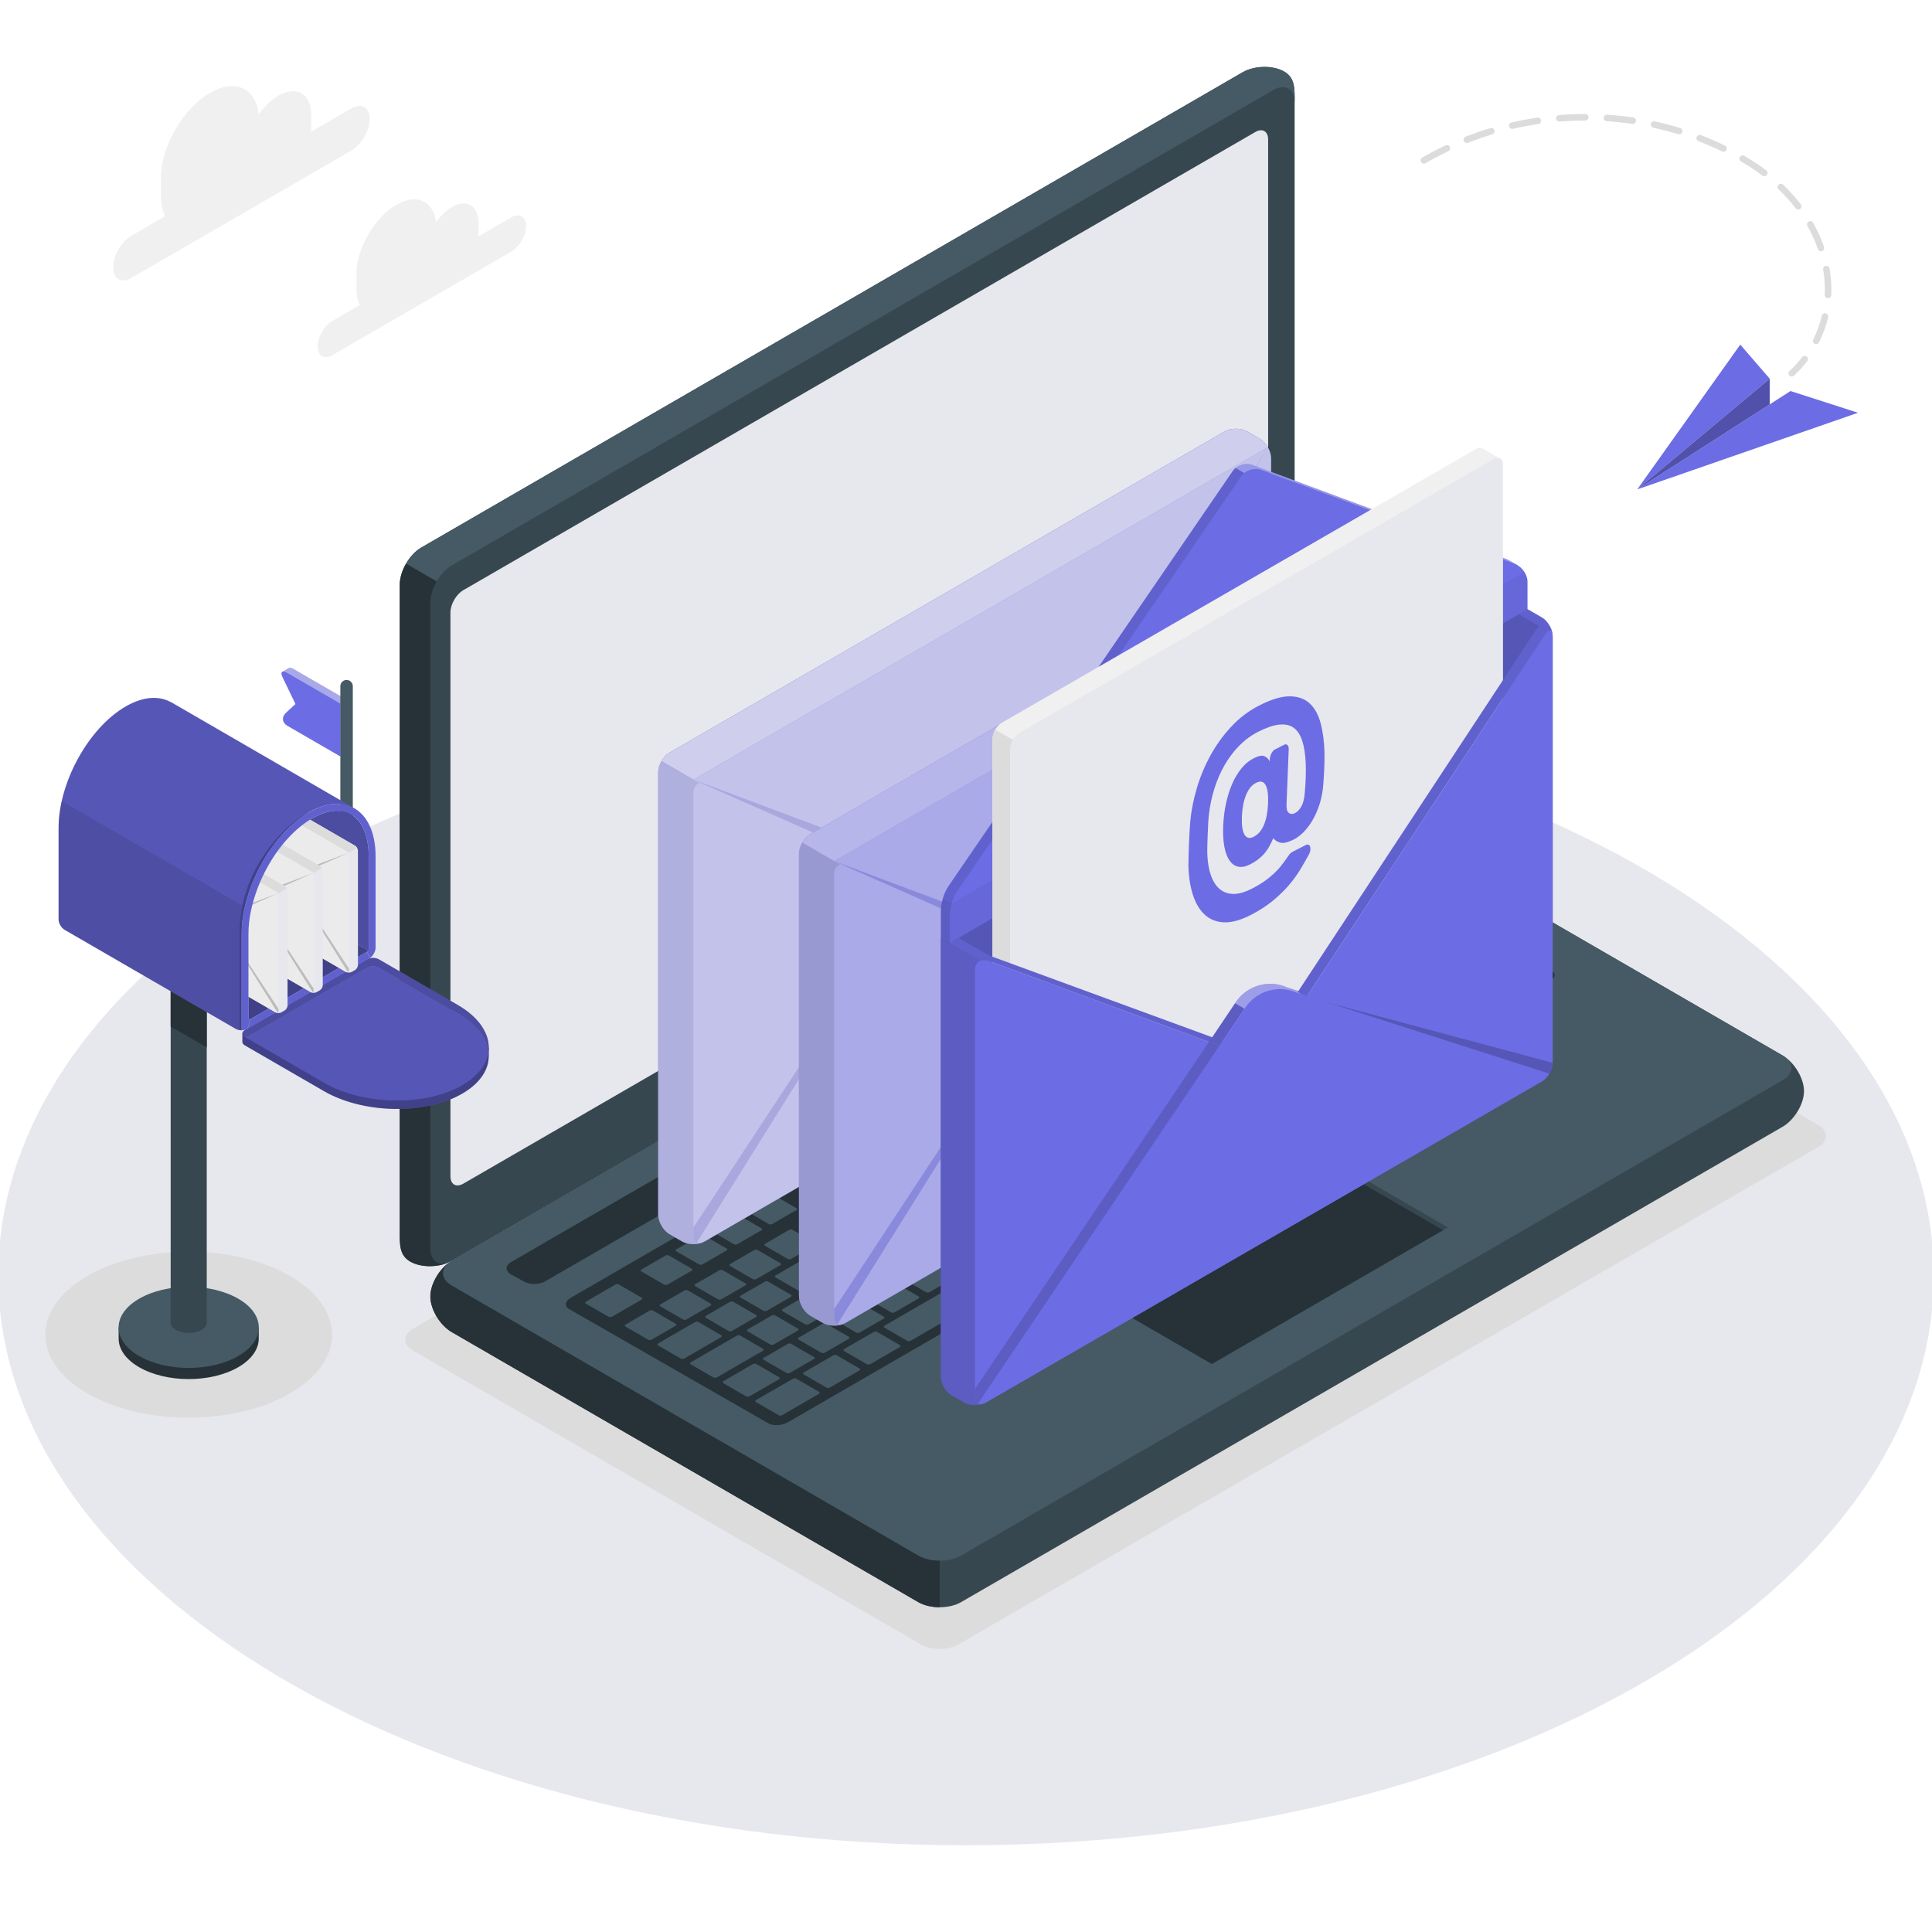 <svg width="400" height="400" viewBox="0 0 400 400" xmlns="http://www.w3.org/2000/svg">
<g id="contacts" clip-path="url(#clip0_1_2)">
<g id="floor">
<path id="Floor_15_" d="M200 382.04C310.657 382.04 400.361 329.231 400.361 264.086C400.361 198.942 310.657 146.132 200 146.132C89.343 146.132 -0.361 198.942 -0.361 264.086C-0.361 329.231 89.343 382.04 200 382.04Z" fill="#E7E7EE"/>
</g>
<g id="shadows">
<path id="shadowsMailBox" d="M60.058 264.186C71.652 270.894 71.652 281.772 60.058 288.481C48.465 295.19 29.667 295.19 18.073 288.481C6.48 281.773 6.48 270.895 18.073 264.186C29.667 257.478 48.465 257.478 60.058 264.186Z" fill="#DCDCDC"/>
<path id="shadowsLaptop" d="M85.503 279.604L190.673 340.46C192.817 341.702 196.295 341.702 198.439 340.46L376.47 237.444C378.614 236.202 378.614 234.191 376.47 232.949L271.3 172.093C269.155 170.852 265.678 170.852 263.534 172.093L85.503 275.11C83.359 276.351 83.359 278.363 85.503 279.604Z" fill="#DCDCDC"/>
</g>
<g id="laptop">
<path id="XMLID_611_" d="M89.099 268.42C89.099 271.08 91.085 274.385 93.535 275.802L190.118 331.701C192.569 333.118 196.541 333.118 198.991 331.701L369.062 233.289C371.512 231.871 373.498 228.565 373.499 225.906C373.499 223.246 371.513 219.94 369.063 218.522L272.48 162.624C270.03 161.206 266.057 161.206 263.608 162.624L93.534 261.036C91.084 262.454 89.098 265.76 89.099 268.42Z" fill="#37474F"/>
<path id="XMLID_5480_" d="M93.534 266.171L190.117 322.069C192.568 323.487 196.54 323.487 198.99 322.069L369.062 223.658C371.512 222.24 371.512 219.942 369.062 218.524L272.479 162.626C270.029 161.208 266.056 161.208 263.607 162.626L93.534 261.036C91.084 262.454 91.084 264.753 93.534 266.171Z" fill="#455A64"/>
<path id="XMLID_5466_" d="M194.556 323.141V332.761C192.948 332.761 191.339 332.413 190.12 331.703L93.534 275.802C91.085 274.386 89.098 271.079 89.098 268.42C89.098 265.925 90.849 262.865 93.083 261.325C91.096 262.752 91.249 264.847 93.534 266.172L190.121 322.073C191.339 322.781 192.947 323.141 194.556 323.141Z" fill="#263238"/>
<path id="XMLID_609_" d="M84.937 261.196C82.639 259.865 82.764 257.62 82.764 254.785L82.763 121.08C82.763 118.245 84.75 114.797 87.199 113.379L257.27 14.967C259.72 13.55 263.569 13.479 265.868 14.808C268.167 16.139 268.042 18.384 268.042 21.219V154.924C268.042 157.759 266.056 161.207 263.606 162.625L93.534 261.037C91.084 262.454 87.235 262.526 84.937 261.196Z" fill="#37474F"/>
<path id="XMLID_608_" d="M268.044 21.216C268.044 18.387 266.056 17.239 263.606 18.65L93.532 117.065C92.308 117.774 91.194 118.994 90.398 120.389L84.067 116.698H84.059C84.863 115.303 85.976 114.084 87.201 113.374L257.267 14.966C259.717 13.548 263.566 13.476 265.865 14.807C268.163 16.138 268.044 18.387 268.044 21.216Z" fill="#455A64"/>
<path id="XMLID_606_" d="M93.01 261.305C90.561 262.455 87.078 262.435 84.937 261.192C82.642 259.867 82.766 257.621 82.766 254.787V121.076C82.766 119.659 83.257 118.088 84.067 116.702L90.398 120.377V120.387C89.599 121.783 89.097 123.344 89.097 124.76V258.471C89.097 261.099 90.808 262.28 93.01 261.305Z" fill="#263238"/>
<path id="laptopScreen" d="M95.92 122.192L259.891 27.336C261.361 26.485 262.553 27.175 262.553 28.876V145.593C262.553 147.294 261.361 149.363 259.891 150.213L95.92 245.068C94.45 245.918 93.258 245.229 93.258 243.528V126.813C93.258 125.112 94.45 123.043 95.92 122.192Z" fill="#E7E7EE"/>
<path id="XMLID_604_" d="M105.811 261.299L263.674 169.953C264.9 169.244 266.885 169.244 268.11 169.953L270.739 171.4C271.964 172.11 271.964 173.258 270.739 173.967L112.851 265.299C111.626 266.008 109.639 266.007 108.414 265.299L105.81 263.866C104.586 263.158 104.586 262.008 105.811 261.299Z" fill="#263238"/>
<g id="XMLID_269_">
<path id="XMLID_603_" d="M118.192 268.679L276.054 177.331C277.279 176.622 279.093 176.523 280.107 177.11L321.196 200.887C322.21 201.473 322.039 202.523 320.813 203.232L163.135 294.456C161.91 295.164 160.093 295.267 159.077 294.684L117.813 271.018C116.798 270.434 116.967 269.387 118.192 268.679Z" fill="#263238"/>
<path id="XMLID_270_" d="M254.981 215.699L259.924 212.84C260.134 212.718 260.152 212.531 259.967 212.423L255.238 209.687C255.051 209.579 254.729 209.59 254.519 209.712L249.577 212.573C249.367 212.694 249.348 212.88 249.535 212.988L254.263 215.724C254.45 215.831 254.771 215.819 254.981 215.699ZM247.765 205.802L242.822 208.662C242.613 208.784 242.594 208.97 242.78 209.078L247.509 211.814C247.695 211.922 248.017 211.91 248.226 211.79L253.169 208.929C253.378 208.808 253.398 208.622 253.212 208.514L248.483 205.778C248.296 205.67 247.975 205.681 247.765 205.802ZM231.796 215.043L223.431 219.883C223.222 220.004 223.203 220.191 223.389 220.298L228.118 223.035C228.305 223.142 228.627 223.132 228.837 223.01L237.201 218.171C237.411 218.049 237.43 217.863 237.243 217.755L232.515 215.019C232.327 214.91 232.006 214.921 231.796 215.043ZM240.541 209.982L235.598 212.842C235.389 212.964 235.369 213.15 235.556 213.258L240.285 215.994C240.472 216.102 240.793 216.091 241.003 215.969L245.945 213.109C246.155 212.988 246.175 212.802 245.988 212.694L241.259 209.958C241.073 209.85 240.751 209.861 240.541 209.982ZM221.151 221.203L216.208 224.063C215.998 224.184 215.979 224.37 216.165 224.478L220.894 227.214C221.081 227.322 221.402 227.311 221.612 227.19L226.554 224.33C226.764 224.209 226.783 224.022 226.596 223.915L221.868 221.178C221.682 221.071 221.361 221.081 221.151 221.203ZM213.926 225.382L208.984 228.243C208.774 228.364 208.755 228.55 208.942 228.658L213.671 231.394C213.857 231.502 214.178 231.491 214.389 231.37L219.332 228.51C219.542 228.388 219.561 228.202 219.374 228.094L214.646 225.358C214.458 225.25 214.136 225.261 213.926 225.382ZM232.461 236.547L237.404 233.687C237.613 233.566 237.632 233.38 237.446 233.272L232.717 230.536C232.531 230.428 232.209 230.439 232 230.56L227.057 233.42C226.848 233.542 226.828 233.728 227.014 233.836L231.744 236.572C231.929 236.68 232.251 236.669 232.461 236.547ZM225.237 240.728L230.179 237.869C230.389 237.747 230.408 237.561 230.222 237.453L225.493 234.716C225.307 234.609 224.986 234.619 224.775 234.741L219.832 237.601C219.622 237.722 219.604 237.908 219.789 238.016L224.518 240.752C224.706 240.86 225.027 240.849 225.237 240.728ZM218.013 244.908L222.956 242.048C223.166 241.926 223.185 241.74 222.998 241.632L218.27 238.896C218.083 238.788 217.761 238.799 217.552 238.92L212.609 241.781C212.399 241.902 212.38 242.088 212.567 242.196L217.295 244.932C217.482 245.041 217.803 245.029 218.013 244.908ZM210.789 249.088L215.732 246.227C215.942 246.106 215.961 245.92 215.774 245.812L211.046 243.076C210.859 242.968 210.538 242.979 210.328 243.1L205.386 245.96C205.176 246.082 205.157 246.268 205.343 246.376L210.072 249.112C210.257 249.221 210.579 249.21 210.789 249.088ZM247.758 219.879L252.7 217.018C252.91 216.897 252.929 216.711 252.743 216.603L248.013 213.867C247.827 213.759 247.506 213.771 247.296 213.891L242.353 216.751C242.144 216.873 242.124 217.059 242.31 217.167L247.039 219.903C247.226 220.012 247.548 220 247.758 219.879ZM239.685 232.368L250.711 225.987C250.921 225.865 250.94 225.68 250.753 225.572L239.27 218.927C239.083 218.819 238.762 218.83 238.552 218.951L232.848 222.251C232.639 222.372 232.62 222.558 232.805 222.667L238.885 226.185C239.072 226.293 239.052 226.479 238.842 226.6L234.28 229.24C234.07 229.362 234.05 229.548 234.238 229.656L238.967 232.392C239.153 232.5 239.475 232.489 239.685 232.368ZM206.703 229.562L201.761 232.422C201.551 232.544 201.532 232.73 201.718 232.838L206.447 235.574C206.633 235.682 206.954 235.671 207.165 235.55L212.108 232.69C212.317 232.569 212.336 232.383 212.15 232.275L207.422 229.539C207.234 229.43 206.913 229.442 206.703 229.562ZM199.479 233.743L194.536 236.602C194.326 236.724 194.308 236.91 194.494 237.018L199.222 239.754C199.409 239.862 199.731 239.851 199.941 239.729L204.883 236.869C205.093 236.748 205.112 236.562 204.926 236.454L200.196 233.718C200.01 233.611 199.689 233.622 199.479 233.743ZM159.504 278.374C159.691 278.482 160.012 278.47 160.222 278.349L165.165 275.489C165.375 275.367 165.394 275.181 165.207 275.073L160.479 272.337C160.292 272.229 159.97 272.24 159.761 272.361L154.818 275.222C154.608 275.343 154.589 275.529 154.775 275.637L159.504 278.374ZM141.687 267.184L136.744 270.044C136.535 270.165 136.516 270.351 136.702 270.459L141.43 273.195C141.617 273.303 141.938 273.292 142.149 273.17L147.091 270.31C147.301 270.189 147.32 270.003 147.134 269.895L142.405 267.159C142.219 267.052 141.898 267.062 141.687 267.184ZM150.848 275.565C151.034 275.673 151.356 275.662 151.565 275.541L156.509 272.68C156.718 272.559 156.737 272.373 156.551 272.265L151.822 269.529C151.636 269.421 151.315 269.432 151.105 269.553L146.162 272.413C145.952 272.535 145.933 272.721 146.12 272.829L150.848 275.565ZM170.779 280.058L175.722 277.197C175.932 277.076 175.952 276.89 175.765 276.782L171.036 274.046C170.849 273.938 170.528 273.949 170.317 274.071L165.375 276.931C165.165 277.053 165.146 277.239 165.333 277.347L170.061 280.083C170.248 280.19 170.57 280.18 170.779 280.058ZM162.838 284.262C163.024 284.37 163.345 284.36 163.555 284.238L168.498 281.378C168.708 281.257 168.726 281.071 168.541 280.963L163.812 278.227C163.625 278.119 163.304 278.129 163.094 278.251L158.152 281.111C157.942 281.232 157.923 281.418 158.109 281.526L162.838 284.262ZM148.911 263.004L143.969 265.864C143.759 265.986 143.74 266.172 143.926 266.28L148.655 269.016C148.841 269.124 149.162 269.113 149.372 268.991L154.315 266.131C154.525 266.01 154.543 265.824 154.357 265.716L149.629 262.98C149.443 262.871 149.121 262.883 148.911 263.004ZM185.03 242.103L180.088 244.964C179.878 245.085 179.859 245.271 180.046 245.379L184.774 248.115C184.961 248.223 185.282 248.212 185.492 248.091L190.435 245.231C190.645 245.109 190.664 244.923 190.477 244.815L185.748 242.079C185.562 241.97 185.24 241.982 185.03 242.103ZM156.135 258.824L151.193 261.684C150.983 261.806 150.964 261.992 151.151 262.1L155.879 264.836C156.065 264.944 156.387 264.933 156.597 264.812L161.54 261.951C161.75 261.83 161.769 261.644 161.582 261.536L156.854 258.8C156.666 258.691 156.345 258.702 156.135 258.824ZM192.255 237.923L187.312 240.783C187.102 240.904 187.083 241.09 187.27 241.198L191.998 243.934C192.185 244.042 192.506 244.031 192.717 243.91L197.659 241.051C197.869 240.929 197.888 240.743 197.702 240.636L192.973 237.899C192.787 237.791 192.465 237.801 192.255 237.923ZM177.807 246.283L172.865 249.143C172.655 249.265 172.635 249.451 172.822 249.559L177.551 252.295C177.737 252.403 178.058 252.392 178.269 252.271L183.212 249.41C183.422 249.289 183.441 249.103 183.255 248.995L178.526 246.259C178.339 246.151 178.017 246.162 177.807 246.283ZM170.583 250.464L165.64 253.324C165.43 253.445 165.411 253.631 165.597 253.739L170.326 256.476C170.513 256.583 170.834 256.573 171.045 256.451L175.987 253.592C176.197 253.471 176.216 253.284 176.03 253.176L171.301 250.44C171.115 250.331 170.793 250.342 170.583 250.464ZM163.36 254.644L158.417 257.504C158.207 257.625 158.188 257.811 158.374 257.919L163.103 260.655C163.29 260.763 163.611 260.752 163.821 260.631L168.763 257.771C168.973 257.649 168.992 257.463 168.805 257.356L164.077 254.619C163.891 254.511 163.569 254.522 163.36 254.644ZM196.341 257.448L201.283 254.588C201.493 254.467 201.513 254.28 201.326 254.173L196.597 251.436C196.411 251.329 196.09 251.339 195.88 251.462L190.937 254.321C190.727 254.443 190.709 254.628 190.895 254.737L195.623 257.473C195.81 257.581 196.131 257.569 196.341 257.448ZM263.734 196.562L258.791 199.422C258.581 199.543 258.562 199.729 258.748 199.837L263.477 202.573C263.664 202.681 263.985 202.671 264.196 202.549L269.138 199.689C269.348 199.568 269.367 199.382 269.18 199.274L264.452 196.538C264.265 196.43 263.943 196.44 263.734 196.562ZM254.989 201.622L250.047 204.483C249.837 204.604 249.818 204.79 250.004 204.898L254.733 207.634C254.919 207.742 255.241 207.731 255.451 207.61L260.394 204.75C260.604 204.628 260.622 204.442 260.437 204.334L255.708 201.598C255.52 201.489 255.199 201.501 254.989 201.622ZM270.957 192.382L266.014 195.241C265.804 195.363 265.786 195.549 265.971 195.658L270.7 198.394C270.887 198.502 271.208 198.491 271.418 198.369L276.361 195.509C276.57 195.388 276.59 195.202 276.404 195.094L271.675 192.358C271.489 192.25 271.168 192.261 270.957 192.382ZM231.029 229.559L235.971 226.698C236.181 226.576 236.2 226.391 236.013 226.282L231.285 223.546C231.099 223.438 230.777 223.449 230.567 223.57L225.624 226.431C225.414 226.552 225.396 226.738 225.581 226.846L230.31 229.582C230.497 229.691 230.819 229.68 231.029 229.559ZM278.9 188.177C278.713 188.069 278.391 188.08 278.181 188.201L273.239 191.062C273.03 191.183 273.01 191.369 273.196 191.477L277.926 194.213C278.112 194.321 278.433 194.31 278.643 194.189L283.586 191.329C283.796 191.207 283.815 191.021 283.629 190.913L278.9 188.177ZM203.565 253.268L208.508 250.408C208.717 250.287 208.736 250.101 208.55 249.993L203.822 247.257C203.635 247.149 203.314 247.16 203.104 247.281L198.161 250.141C197.952 250.262 197.933 250.449 198.119 250.556L202.848 253.293C203.034 253.4 203.355 253.39 203.565 253.268ZM292.153 202.006L297.096 199.147C297.306 199.026 297.325 198.84 297.138 198.731L292.409 195.995C292.222 195.887 291.901 195.898 291.691 196.019L286.748 198.879C286.538 199 286.519 199.187 286.706 199.294L291.434 202.031C291.622 202.139 291.944 202.129 292.153 202.006ZM278.174 202.279L283.117 199.418C283.326 199.297 283.345 199.112 283.159 199.003L278.43 196.267C278.244 196.159 277.922 196.17 277.712 196.291L272.77 199.151C272.56 199.274 272.54 199.459 272.726 199.567L277.456 202.303C277.642 202.411 277.964 202.4 278.174 202.279ZM285.655 192.086C285.468 191.978 285.147 191.989 284.937 192.111L279.995 194.971C279.786 195.092 279.766 195.278 279.952 195.386L284.682 198.122C284.868 198.23 285.189 198.219 285.399 198.098L290.342 195.238C290.552 195.116 290.571 194.93 290.385 194.822L285.655 192.086ZM287.176 191.206L298.659 197.852C298.846 197.96 299.167 197.949 299.377 197.827L304.319 194.967C304.529 194.846 304.548 194.66 304.362 194.552L292.878 187.907C292.691 187.799 292.37 187.809 292.16 187.931L287.217 190.791C287.008 190.912 286.988 191.098 287.176 191.206ZM270.489 200.471L265.546 203.33C265.336 203.452 265.317 203.638 265.503 203.746L270.232 206.482C270.419 206.59 270.74 206.579 270.951 206.458L275.893 203.597C276.103 203.475 276.122 203.29 275.935 203.182L271.207 200.446C271.021 200.339 270.699 200.35 270.489 200.471ZM216.119 231.932L211.177 234.792C210.967 234.913 210.948 235.099 211.135 235.207L215.863 237.943C216.049 238.051 216.37 238.04 216.58 237.919L221.523 235.059C221.733 234.938 221.752 234.751 221.565 234.644L216.837 231.907C216.65 231.799 216.329 231.81 216.119 231.932ZM284.212 206.211C284.397 206.319 284.719 206.308 284.93 206.187L289.873 203.327C290.083 203.204 290.101 203.019 289.915 202.911L285.186 200.175C285 200.067 284.678 200.078 284.468 200.2L279.526 203.06C279.316 203.181 279.296 203.367 279.483 203.475L284.212 206.211ZM223.344 227.752L218.401 230.612C218.191 230.733 218.172 230.92 218.359 231.027L223.087 233.764C223.274 233.871 223.595 233.861 223.804 233.739L228.747 230.879C228.957 230.758 228.976 230.572 228.789 230.464L224.061 227.728C223.874 227.619 223.553 227.631 223.344 227.752ZM166.727 274.193C166.914 274.301 167.236 274.29 167.446 274.169L172.388 271.309C172.597 271.187 172.617 271.001 172.43 270.893L167.701 268.157C167.515 268.049 167.194 268.06 166.984 268.182L162.041 271.042C161.831 271.163 161.813 271.349 161.998 271.457L166.727 274.193ZM158.328 265.373L153.386 268.233C153.176 268.354 153.157 268.54 153.343 268.648L158.072 271.384C158.258 271.492 158.579 271.481 158.789 271.36L163.732 268.501C163.942 268.379 163.961 268.193 163.774 268.085L159.046 265.349C158.859 265.24 158.538 265.251 158.328 265.373ZM174.669 269.988L179.612 267.128C179.822 267.007 179.841 266.821 179.655 266.713L174.926 263.977C174.739 263.869 174.418 263.88 174.207 264.001L169.265 266.861C169.055 266.982 169.036 267.169 169.222 267.276L173.952 270.013C174.138 270.12 174.46 270.111 174.669 269.988ZM181.893 265.809L186.836 262.948C187.046 262.826 187.065 262.641 186.879 262.533L182.15 259.797C181.964 259.689 181.642 259.7 181.431 259.821L176.489 262.681C176.279 262.803 176.259 262.989 176.447 263.097L181.176 265.833C181.361 265.941 181.683 265.93 181.893 265.809ZM189.117 261.628L194.06 258.769C194.27 258.646 194.289 258.461 194.103 258.352L189.374 255.616C189.187 255.508 188.866 255.519 188.656 255.641L183.713 258.501C183.503 258.622 183.484 258.808 183.671 258.916L188.399 261.652C188.586 261.761 188.908 261.75 189.117 261.628ZM165.552 261.193L160.609 264.052C160.399 264.173 160.38 264.36 160.566 264.467L165.295 267.204C165.482 267.311 165.803 267.301 166.013 267.179L170.956 264.319C171.166 264.198 171.185 264.012 170.998 263.904L166.269 261.168C166.083 261.061 165.761 261.071 165.552 261.193ZM172.776 257.012L167.833 259.872C167.623 259.994 167.604 260.18 167.79 260.288L172.519 263.024C172.706 263.132 173.027 263.121 173.237 263L178.179 260.139C178.389 260.018 178.408 259.832 178.222 259.724L173.493 256.988C173.308 256.88 172.986 256.891 172.776 257.012ZM201.672 240.292L196.729 243.151C196.519 243.274 196.5 243.459 196.687 243.567L201.415 246.303C201.602 246.411 201.923 246.4 202.134 246.279L207.076 243.419C207.286 243.298 207.305 243.112 207.119 243.003L202.39 240.267C202.203 240.16 201.882 240.171 201.672 240.292ZM194.448 244.472L189.505 247.332C189.295 247.453 189.276 247.64 189.463 247.747L194.191 250.484C194.378 250.591 194.7 250.581 194.909 250.459L199.852 247.6C200.062 247.478 200.082 247.293 199.895 247.184L195.166 244.448C194.978 244.34 194.657 244.351 194.448 244.472ZM208.895 236.111L203.952 238.972C203.743 239.093 203.724 239.279 203.91 239.387L208.639 242.123C208.825 242.231 209.146 242.22 209.357 242.099L214.3 239.239C214.509 239.117 214.528 238.931 214.342 238.823L209.613 236.087C209.427 235.979 209.105 235.991 208.895 236.111ZM180 252.832L175.057 255.693C174.848 255.814 174.828 256 175.014 256.108L179.743 258.844C179.93 258.952 180.251 258.941 180.462 258.82L185.404 255.96C185.614 255.837 185.633 255.652 185.447 255.544L180.717 252.808C180.531 252.7 180.21 252.711 180 252.832ZM187.223 248.653L182.281 251.513C182.071 251.634 182.052 251.82 182.239 251.928L186.968 254.664C187.153 254.772 187.475 254.761 187.685 254.64L192.628 251.78C192.838 251.658 192.857 251.472 192.671 251.365L187.942 248.628C187.755 248.52 187.433 248.531 187.223 248.653ZM178.003 275.878L182.945 273.018C183.155 272.896 183.174 272.71 182.988 272.602L178.259 269.866C178.073 269.758 177.752 269.769 177.541 269.89L172.598 272.751C172.388 272.872 172.369 273.058 172.556 273.166L177.284 275.902C177.472 276.01 177.793 275.999 178.003 275.878ZM139.91 274.076L135.181 271.339C134.995 271.231 134.674 271.242 134.463 271.364L129.52 274.224C129.31 274.345 129.291 274.531 129.478 274.639L134.206 277.375C134.394 277.483 134.715 277.472 134.925 277.35L139.867 274.491C140.078 274.369 140.096 274.183 139.91 274.076ZM149.326 276.444L144.598 273.708C144.412 273.6 144.091 273.611 143.881 273.732L136.276 278.132C136.066 278.253 136.048 278.44 136.234 278.547L140.962 281.284C141.149 281.391 141.47 281.381 141.68 281.259L149.284 276.859C149.494 276.738 149.513 276.552 149.326 276.444ZM132.852 268.671L128.124 265.935C127.937 265.827 127.616 265.838 127.406 265.96L121.323 269.48C121.113 269.601 121.094 269.787 121.281 269.895L126.009 272.631C126.196 272.739 126.517 272.728 126.727 272.607L132.811 269.087C133.02 268.965 133.039 268.779 132.852 268.671ZM137.517 265.973C137.702 266.081 138.024 266.07 138.234 265.949L143.177 263.089C143.387 262.967 143.406 262.781 143.22 262.673L138.491 259.937C138.304 259.829 137.983 259.84 137.772 259.961L132.83 262.822C132.62 262.944 132.6 263.129 132.787 263.237L137.517 265.973ZM157.983 279.253L153.255 276.517C153.068 276.409 152.747 276.421 152.536 276.542L143.031 282.041C142.822 282.164 142.803 282.349 142.989 282.457L147.717 285.193C147.904 285.301 148.225 285.29 148.436 285.169L157.941 279.668C158.151 279.547 158.17 279.362 157.983 279.253ZM161.317 285.142L156.587 282.406C156.402 282.298 156.08 282.309 155.87 282.431L149.787 285.951C149.577 286.072 149.558 286.259 149.744 286.366L154.473 289.102C154.659 289.21 154.98 289.199 155.191 289.078L161.274 285.558C161.483 285.436 161.502 285.25 161.317 285.142ZM191.227 234.893C191.413 235.001 191.735 234.991 191.944 234.869L196.887 232.009C197.097 231.888 197.117 231.702 196.93 231.594L192.202 228.858C192.015 228.75 191.693 228.76 191.483 228.882L186.541 231.742C186.331 231.863 186.311 232.049 186.498 232.157L191.227 234.893ZM176.778 243.254C176.965 243.362 177.287 243.351 177.497 243.23L182.439 240.369C182.649 240.248 182.668 240.062 182.482 239.954L177.753 237.218C177.567 237.11 177.246 237.121 177.036 237.242L172.093 240.102C171.883 240.223 171.865 240.409 172.05 240.517L176.778 243.254ZM144.74 261.792C144.926 261.9 145.248 261.889 145.458 261.768L150.401 258.908C150.611 258.787 150.63 258.6 150.444 258.493L145.716 255.756C145.529 255.649 145.208 255.659 144.997 255.782L140.055 258.642C139.845 258.763 139.826 258.949 140.013 259.057L144.74 261.792ZM184.003 239.073C184.189 239.181 184.51 239.17 184.72 239.049L189.663 236.189C189.873 236.067 189.891 235.881 189.705 235.773L184.977 233.037C184.79 232.929 184.469 232.94 184.258 233.062L179.316 235.923C179.106 236.044 179.087 236.23 179.273 236.338L184.003 239.073ZM169.554 247.434C169.741 247.542 170.063 247.531 170.273 247.409L175.215 244.549C175.425 244.428 175.445 244.242 175.257 244.133L170.529 241.397C170.343 241.289 170.021 241.3 169.811 241.421L164.868 244.281C164.658 244.403 164.639 244.589 164.826 244.697L169.554 247.434ZM164.864 285.436C164.677 285.328 164.356 285.338 164.145 285.46L156.541 289.86C156.331 289.981 156.312 290.167 156.499 290.275L161.228 293.011C161.414 293.119 161.735 293.108 161.945 292.987L169.55 288.587C169.76 288.466 169.778 288.28 169.592 288.172L164.864 285.436ZM159.187 253.433C159.374 253.541 159.695 253.53 159.906 253.409L164.848 250.548C165.058 250.427 165.077 250.241 164.891 250.133L160.162 247.397C159.976 247.289 159.654 247.301 159.444 247.422L154.501 250.282C154.291 250.404 154.273 250.59 154.459 250.698L159.187 253.433ZM151.963 257.613C152.15 257.72 152.471 257.71 152.681 257.588L157.623 254.728C157.833 254.607 157.852 254.421 157.666 254.313L152.937 251.577C152.751 251.469 152.43 251.48 152.219 251.601L147.276 254.461C147.066 254.582 147.048 254.769 147.234 254.876L151.963 257.613ZM298.696 207.993C298.509 207.885 298.188 207.896 297.978 208.017L285.812 215.057C285.602 215.178 285.582 215.364 285.769 215.473L290.498 218.209C290.683 218.317 291.005 218.307 291.216 218.185L303.382 211.145C303.592 211.024 303.611 210.838 303.424 210.73L298.696 207.993ZM282.727 217.233C282.541 217.125 282.22 217.136 282.009 217.258L277.066 220.117C276.856 220.238 276.838 220.424 277.024 220.532L281.752 223.268C281.939 223.376 282.26 223.365 282.471 223.243L287.413 220.383C287.623 220.262 287.642 220.075 287.456 219.968L282.727 217.233ZM185.227 271.697L190.17 268.837C190.379 268.715 190.398 268.529 190.212 268.422L185.483 265.685C185.297 265.578 184.976 265.588 184.765 265.71L179.822 268.57C179.613 268.691 179.594 268.877 179.78 268.985L184.509 271.721C184.695 271.83 185.017 271.818 185.227 271.697ZM268.28 225.594C268.093 225.486 267.771 225.497 267.561 225.618L262.619 228.478C262.409 228.6 262.39 228.786 262.577 228.893L267.305 231.63C267.492 231.738 267.813 231.727 268.022 231.605L272.965 228.745C273.175 228.624 273.194 228.438 273.008 228.33L268.28 225.594ZM305.92 203.813C305.734 203.705 305.412 203.716 305.202 203.837L300.259 206.698C300.049 206.819 300.031 207.005 300.217 207.113L304.945 209.849C305.132 209.957 305.454 209.946 305.664 209.825L310.606 206.964C310.816 206.843 310.835 206.657 310.649 206.549L305.92 203.813ZM317.873 202.369L306.388 195.724C306.202 195.616 305.881 195.627 305.671 195.748L300.728 198.609C300.518 198.73 300.5 198.916 300.686 199.024L312.17 205.669C312.356 205.777 312.677 205.766 312.887 205.645L317.83 202.785C318.04 202.663 318.059 202.476 317.873 202.369ZM241.285 241.213C241.099 241.106 240.777 241.116 240.568 241.238L234.484 244.758C234.274 244.879 234.256 245.065 234.442 245.173L239.17 247.909C239.357 248.017 239.678 248.006 239.889 247.885L245.972 244.365C246.182 244.244 246.202 244.058 246.014 243.95L241.285 241.213ZM259.535 230.653C259.349 230.546 259.028 230.556 258.817 230.678L251.213 235.078C251.003 235.199 250.984 235.385 251.17 235.493L255.9 238.229C256.086 238.337 256.407 238.326 256.618 238.205L264.222 233.805C264.432 233.684 264.451 233.498 264.265 233.39L259.535 230.653ZM224.556 250.894C224.37 250.787 224.048 250.797 223.838 250.919L183.156 274.459C182.946 274.581 182.926 274.767 183.113 274.875L187.842 277.611C188.029 277.719 188.35 277.708 188.561 277.587L229.242 254.046C229.452 253.924 229.471 253.738 229.284 253.631L224.556 250.894ZM181.593 275.755C181.406 275.647 181.084 275.658 180.875 275.779L174.792 279.299C174.582 279.42 174.563 279.606 174.75 279.714L179.478 282.45C179.665 282.558 179.987 282.547 180.196 282.425L186.281 278.905C186.49 278.784 186.509 278.598 186.323 278.49L181.593 275.755ZM232.92 246.054C232.734 245.946 232.413 245.957 232.202 246.078L226.118 249.598C225.909 249.72 225.889 249.906 226.075 250.013L230.804 252.75C230.99 252.858 231.312 252.847 231.523 252.725L237.606 249.204C237.816 249.083 237.835 248.898 237.648 248.789L232.92 246.054ZM173.228 280.594C173.041 280.486 172.72 280.497 172.51 280.618L166.427 284.138C166.217 284.26 166.198 284.446 166.385 284.554L171.113 287.29C171.3 287.398 171.621 287.387 171.831 287.266L177.915 283.746C178.125 283.624 178.144 283.438 177.958 283.33L173.228 280.594ZM249.649 236.374C249.463 236.266 249.142 236.277 248.931 236.398L242.848 239.918C242.639 240.04 242.619 240.226 242.805 240.333L247.535 243.07C247.721 243.178 248.042 243.167 248.252 243.045L254.335 239.525C254.545 239.404 254.564 239.218 254.378 239.11L249.649 236.374ZM275.504 221.413C275.318 221.305 274.996 221.316 274.786 221.437L269.843 224.298C269.633 224.419 269.614 224.605 269.801 224.713L274.529 227.449C274.716 227.557 275.037 227.545 275.248 227.425L280.19 224.564C280.4 224.443 280.419 224.257 280.232 224.149L275.504 221.413ZM291.684 210.096L296.627 207.236C296.837 207.115 296.856 206.929 296.67 206.821L291.941 204.085C291.754 203.977 291.433 203.987 291.222 204.109L286.28 206.969C286.07 207.09 286.051 207.276 286.238 207.384L290.967 210.12C291.153 210.228 291.474 210.218 291.684 210.096ZM262.205 211.518L267.148 208.658C267.358 208.537 267.377 208.351 267.191 208.243L262.462 205.507C262.275 205.399 261.954 205.409 261.744 205.531L256.802 208.391C256.592 208.512 256.573 208.698 256.76 208.806L261.488 211.542C261.674 211.65 261.996 211.64 262.205 211.518ZM243.018 238.256L257.466 229.896C257.676 229.774 257.695 229.588 257.509 229.48L252.78 226.744C252.594 226.636 252.273 226.647 252.063 226.769L237.615 235.129C237.405 235.25 237.387 235.436 237.573 235.544L242.301 238.28C242.487 238.389 242.808 238.378 243.018 238.256ZM283.743 214.3C283.929 214.408 284.25 214.397 284.46 214.276L289.403 211.416C289.613 211.294 289.632 211.108 289.445 211L284.717 208.264C284.53 208.156 284.209 208.167 283.999 208.289L279.056 211.149C278.846 211.27 278.827 211.456 279.013 211.564L283.743 214.3ZM277.706 210.368L282.648 207.507C282.858 207.386 282.877 207.2 282.691 207.092L277.962 204.356C277.776 204.248 277.454 204.259 277.244 204.38L272.301 207.24C272.091 207.362 272.072 207.548 272.258 207.656L276.987 210.392C277.174 210.5 277.496 210.489 277.706 210.368ZM235.794 242.437L240.736 239.577C240.946 239.455 240.965 239.269 240.778 239.161L236.05 236.425C235.864 236.317 235.543 236.328 235.332 236.449L230.389 239.31C230.179 239.431 230.161 239.617 230.347 239.725L235.075 242.461C235.263 242.569 235.584 242.558 235.794 242.437ZM267.774 223.541C267.961 223.649 268.282 223.638 268.492 223.516L273.435 220.656C273.645 220.535 273.664 220.349 273.477 220.241L268.748 217.505C268.561 217.397 268.24 217.408 268.031 217.529L263.088 220.389C262.878 220.511 262.859 220.697 263.046 220.804L267.774 223.541ZM199.674 263.338L204.617 260.477C204.827 260.356 204.846 260.17 204.659 260.062L199.931 257.326C199.744 257.218 199.423 257.229 199.213 257.35L194.271 260.21C194.061 260.332 194.042 260.518 194.228 260.626L198.957 263.362C199.144 263.47 199.465 263.459 199.674 263.338ZM206.899 259.157L211.841 256.297C212.051 256.175 212.07 255.989 211.883 255.881L207.154 253.145C206.968 253.037 206.647 253.048 206.437 253.17L201.494 256.031C201.284 256.152 201.265 256.338 201.451 256.446L206.18 259.182C206.368 259.29 206.689 259.279 206.899 259.157ZM192.451 267.517L197.394 264.657C197.604 264.536 197.623 264.35 197.436 264.242L192.708 261.506C192.521 261.398 192.2 261.409 191.989 261.53L187.047 264.39C186.837 264.511 186.818 264.698 187.004 264.805L191.733 267.542C191.919 267.649 192.24 267.639 192.451 267.517ZM221.346 250.797L226.289 247.937C226.499 247.816 226.518 247.63 226.331 247.522L221.603 244.786C221.416 244.678 221.095 244.689 220.884 244.81L215.942 247.67C215.732 247.791 215.713 247.978 215.9 248.085L220.628 250.822C220.815 250.929 221.136 250.919 221.346 250.797ZM214.122 254.976L219.065 252.116C219.274 251.995 219.294 251.809 219.108 251.701L214.378 248.964C214.192 248.857 213.871 248.867 213.66 248.989L208.717 251.848C208.508 251.969 208.489 252.156 208.675 252.263L213.405 255C213.591 255.109 213.913 255.098 214.122 254.976ZM228.57 246.617L233.513 243.756C233.723 243.635 233.742 243.449 233.555 243.341L228.826 240.605C228.639 240.497 228.318 240.508 228.108 240.629L223.165 243.489C222.955 243.611 222.936 243.797 223.123 243.905L227.851 246.641C228.039 246.75 228.36 246.738 228.57 246.617ZM267.991 188.466C268.178 188.573 268.5 188.563 268.709 188.441L273.652 185.581C273.862 185.46 273.881 185.274 273.694 185.166L272.436 184.437C272.249 184.329 271.927 184.34 271.717 184.462L266.775 187.322C266.566 187.444 266.546 187.63 266.733 187.738L267.991 188.466ZM232.086 211.25C232.272 211.358 232.594 211.347 232.804 211.226L237.746 208.366C237.956 208.245 237.975 208.058 237.788 207.951L233.06 205.214C232.874 205.106 232.552 205.117 232.342 205.239L227.399 208.099C227.189 208.22 227.17 208.406 227.356 208.514L232.086 211.25ZM246.534 202.89C246.72 202.998 247.041 202.987 247.251 202.866L252.194 200.005C252.404 199.884 252.422 199.698 252.237 199.589L247.508 196.853C247.321 196.745 247 196.756 246.79 196.877L241.848 199.738C241.639 199.859 241.619 200.045 241.805 200.153L246.534 202.89ZM223.265 216.354C223.451 216.462 223.772 216.451 223.983 216.33L228.926 213.47C229.135 213.348 229.154 213.162 228.968 213.054L224.239 210.318C224.053 210.21 223.732 210.221 223.521 210.343L218.578 213.203C218.369 213.324 218.35 213.51 218.536 213.618L223.265 216.354ZM239.31 207.07C239.497 207.178 239.818 207.167 240.029 207.045L244.971 204.185C245.18 204.064 245.2 203.878 245.013 203.77L240.284 201.034C240.099 200.926 239.777 200.937 239.567 201.058L234.624 203.918C234.414 204.04 234.395 204.226 234.581 204.333L239.31 207.07ZM208.817 224.715C209.004 224.822 209.325 224.811 209.535 224.689L214.478 221.829C214.688 221.708 214.707 221.522 214.521 221.413L209.792 218.677C209.605 218.569 209.284 218.58 209.074 218.701L204.131 221.561C203.921 221.684 203.902 221.869 204.089 221.977L208.817 224.715ZM216.041 220.535C216.228 220.643 216.549 220.632 216.76 220.511L221.702 217.65C221.912 217.529 221.931 217.343 221.744 217.235L217.016 214.499C216.83 214.391 216.509 214.402 216.298 214.523L211.355 217.383C211.145 217.505 211.126 217.691 211.313 217.799L216.041 220.535ZM253.543 196.826C253.73 196.934 254.052 196.923 254.262 196.802L259.204 193.942C259.414 193.82 259.433 193.635 259.247 193.526L257.987 192.798C257.801 192.69 257.48 192.701 257.27 192.822L252.327 195.683C252.117 195.804 252.098 195.99 252.284 196.098L253.543 196.826ZM275.215 184.286C275.402 184.394 275.723 184.383 275.934 184.262L280.876 181.401C281.086 181.28 281.105 181.094 280.918 180.986L279.659 180.257C279.473 180.149 279.152 180.161 278.941 180.282L273.998 183.142C273.788 183.264 273.769 183.45 273.956 183.559L275.215 184.286ZM285.149 190.033C285.335 190.141 285.657 190.13 285.867 190.009L290.81 187.149C291.02 187.027 291.039 186.841 290.853 186.733L286.124 183.997C285.937 183.889 285.616 183.9 285.405 184.022L280.463 186.882C280.253 187.003 280.234 187.189 280.421 187.297L285.149 190.033ZM298.909 205.916L303.851 203.055C304.061 202.934 304.081 202.748 303.894 202.64L299.165 199.904C298.978 199.796 298.657 199.807 298.447 199.928L293.504 202.788C293.294 202.91 293.275 203.096 293.462 203.204L298.19 205.94C298.377 206.049 298.699 206.037 298.909 205.916ZM260.768 192.645C260.954 192.753 261.275 192.742 261.486 192.621L266.429 189.761C266.639 189.64 266.657 189.453 266.471 189.346L265.212 188.618C265.025 188.51 264.704 188.52 264.493 188.642L259.551 191.502C259.341 191.623 259.322 191.809 259.509 191.917L260.768 192.645ZM201.593 228.894C201.779 229.002 202.101 228.991 202.311 228.87L207.254 226.01C207.464 225.889 207.483 225.702 207.296 225.595L202.567 222.858C202.38 222.751 202.059 222.761 201.849 222.883L196.907 225.743C196.697 225.864 196.678 226.05 196.865 226.158L201.593 228.894Z" fill="#455A64"/>
</g>
<path id="XMLID_268_" d="M222.971 266.235L223.985 266.821L250.903 282.395L298.774 254.693L299.77 254.124L271.839 237.965L222.971 266.235Z" fill="#37474F"/>
<g id="XMLID_261_">
<path id="XMLID_266_" d="M223.985 266.821L250.903 282.395L298.774 254.693L271.839 239.119L223.985 266.821Z" fill="#263238"/>
</g>
</g>
<g id="mailBox">
<g id="mailBoxFlag">
<g id="mailBoxFlagCloth">
<path id="Vector" d="M71.805 144.903L60.838 138.557C60.35 138.275 59.995 138.204 59.803 138.316C59.573 138.451 58.659 138.98 58.466 139.09C58.233 139.223 58.238 139.621 58.532 140.233L61.2 145.769L59.209 147.601C58.297 148.44 58.426 149.623 59.499 150.244L70.466 156.59L71.805 155.814V144.903H71.805Z" fill="#6C6CE4"/>
<path id="Vector_2" opacity="0.5" d="M71.805 144.903L60.838 138.557C60.35 138.275 59.995 138.204 59.803 138.316C59.573 138.451 58.659 138.98 58.466 139.09C58.233 139.223 58.238 139.621 58.532 140.233L61.2 145.769L59.209 147.601C58.297 148.44 58.426 149.623 59.499 150.244L70.466 156.59L71.805 155.814V144.903H71.805Z" fill="#E7E7EE"/>
<path id="XMLID_1090_" d="M59.5 139.333C58.427 138.713 57.995 139.116 58.533 140.233L61.201 145.769L59.21 147.601C58.298 148.44 58.427 149.623 59.5 150.244L70.466 156.59V145.678L59.5 139.333Z" fill="#6C6CE4"/>
</g>
<g id="XMLID_1088_">
<path id="XMLID_1089_" d="M71.755 179.874C71.043 179.874 70.466 179.296 70.466 178.582V142.07C70.466 141.356 71.044 140.778 71.755 140.778C72.467 140.778 73.044 141.357 73.044 142.07V178.582C73.044 179.296 72.467 179.874 71.755 179.874Z" fill="#455A64"/>
</g>
</g>
<g id="Group">
<path id="XMLID_1087_" d="M24.561 277.1V274.819H25.122C25.777 273.491 27.001 272.237 28.808 271.192C34.475 267.913 43.662 267.913 49.328 271.192C51.135 272.237 52.361 273.491 53.014 274.819H53.569V277.027C53.615 279.21 52.206 281.4 49.328 283.065C43.662 286.344 34.474 286.344 28.808 283.065C25.962 281.418 24.548 279.258 24.561 277.1Z" fill="#263238"/>
<path id="XMLID_628_" d="M49.328 268.882C43.662 265.603 34.474 265.603 28.808 268.882C23.142 272.161 23.142 277.477 28.808 280.756C34.474 284.035 43.662 284.035 49.328 280.756C54.995 277.477 54.995 272.161 49.328 268.882Z" fill="#455A64"/>
</g>
<g id="Group_2">
<path id="XMLID_1085_" d="M42.805 195.753L42.803 273.823C42.803 274.376 42.438 274.929 41.709 275.351C40.25 276.195 37.885 276.195 36.427 275.351C35.698 274.929 35.334 274.376 35.334 273.823L35.336 195.753H42.805Z" fill="#37474F"/>
<path id="XMLID_1084_" d="M35.334 205.195V212.538L42.804 216.85L42.805 209.526L35.334 205.195Z" fill="#263238"/>
</g>
<g id="Group_3">
<path id="Vector_3" d="M62.422 188.769L76.234 196.769C76.162 196.876 76.064 196.984 75.965 197.047L51.804 211.025C51.597 211.142 51.436 211.052 51.436 210.809V193.362C51.436 190.324 52.135 186.944 53.454 183.582L62.422 188.769Z" fill="#6C6CE4"/>
<path id="Vector_4" opacity="0.4" d="M62.422 188.769L76.234 196.769C76.162 196.876 76.064 196.984 75.965 197.047L51.804 211.025C51.597 211.142 51.436 211.052 51.436 210.809V193.362C51.436 190.324 52.135 186.944 53.454 183.582L62.422 188.769Z" fill="black"/>
<path id="XMLID_1083_" d="M76.339 177.306V196.83L53.457 183.586C53.48 183.523 53.506 183.457 53.531 183.394C55.985 177.251 60.121 172.041 64.605 169.456C66.443 168.389 68.186 167.85 69.78 167.85C73.825 167.851 76.339 171.474 76.339 177.306Z" fill="#6C6CE4"/>
<path id="XMLID_629_" opacity="0.3" d="M76.339 177.306V196.83L53.457 183.586C53.48 183.523 53.506 183.457 53.531 183.394C55.985 177.251 60.121 172.041 64.605 169.456C66.443 168.389 68.186 167.85 69.78 167.85C73.825 167.851 76.339 171.474 76.339 177.306Z" fill="black"/>
</g>
<g id="mailBoxDoor">
<path id="XMLID_627_" d="M101.192 218.625L101.191 216.881H101.026V217.13C100.924 216.657 100.775 216.186 100.572 215.719C99.658 213.582 97.734 211.533 94.796 209.833L78.445 200.372C77.764 199.978 76.663 199.978 75.979 200.372L50.979 214.838C50.716 214.601 50.427 214.369 50.185 213.96V215.716C50.185 215.974 50.355 216.233 50.695 216.43L67.047 225.89C71.422 228.424 77.144 229.667 82.686 229.594C87.483 229.531 92.145 228.481 95.699 226.421C99.375 224.303 101.187 221.493 101.187 218.625H101.192Z" fill="#6C6CE4"/>
<path id="XMLID_634_" opacity="0.4" d="M101.192 218.625L101.191 216.881H101.026V217.13C100.924 216.657 100.775 216.186 100.572 215.719C99.658 213.582 97.734 211.533 94.796 209.833L78.445 200.372C77.764 199.978 76.663 199.978 75.979 200.372L50.979 214.838C50.716 214.601 50.427 214.369 50.185 213.96V215.716C50.185 215.974 50.355 216.233 50.695 216.43L67.047 225.89C71.422 228.424 77.144 229.667 82.686 229.594C87.483 229.531 92.145 228.481 95.699 226.421C99.375 224.303 101.187 221.493 101.187 218.625H101.192Z" fill="black"/>
<path id="XMLID_1077_" d="M100.572 215.719C99.658 213.582 97.734 211.533 94.796 209.833L78.445 200.372C77.764 199.978 76.663 199.978 75.979 200.372L50.979 214.838L67.047 224.136C71.422 226.67 77.144 227.914 82.686 227.839C87.483 227.773 92.145 226.724 95.699 224.666C98.998 222.763 100.8 220.307 101.133 217.747C101.05 217.069 100.863 216.389 100.572 215.719Z" fill="#6C6CE4"/>
<path id="XMLID_632_" opacity="0.2" d="M100.572 215.719C99.658 213.582 97.734 211.533 94.796 209.833L78.445 200.372C77.764 199.978 76.663 199.978 75.979 200.372L50.979 214.838L67.047 224.136C71.422 226.67 77.144 227.914 82.686 227.839C87.483 227.773 92.145 226.724 95.699 224.666C98.998 222.763 100.8 220.307 101.133 217.747C101.05 217.069 100.863 216.389 100.572 215.719Z" fill="black"/>
<path id="XMLID_1076_" d="M101.133 217.747C101.05 217.069 100.862 216.389 100.572 215.719C99.658 213.582 97.734 211.533 94.796 209.833L78.445 200.372C77.764 199.978 76.663 199.978 75.979 200.372L50.979 214.838L50.695 214.675C50.014 214.281 50.014 213.642 50.695 213.249L75.979 198.618C76.663 198.224 77.764 198.224 78.445 198.618L94.796 208.078C97.734 209.779 99.658 211.827 100.572 213.964C100.88 214.674 101.074 215.396 101.15 216.118C101.21 216.663 101.204 217.208 101.133 217.747Z" fill="#6C6CE4"/>
<path id="XMLID_635_" opacity="0.3" d="M101.133 217.747C101.05 217.069 100.862 216.389 100.572 215.719C99.658 213.582 97.734 211.533 94.796 209.833L78.445 200.372C77.764 199.978 76.663 199.978 75.979 200.372L50.979 214.838L50.695 214.675C50.014 214.281 50.014 213.642 50.695 213.249L75.979 198.618C76.663 198.224 77.764 198.224 78.445 198.618L94.796 208.078C97.734 209.779 99.658 211.827 100.572 213.964C100.88 214.674 101.074 215.396 101.15 216.118C101.21 216.663 101.204 217.208 101.133 217.747Z" fill="black"/>
</g>
<path id="XMLID_1074_" d="M51.245 212.999L76.529 198.368L75.969 197.044L51.805 211.027L51.245 212.999Z" fill="#6C6CE4"/>
<path id="XMLID_631_" opacity="0.1" d="M51.245 212.999L76.529 198.368L75.969 197.044L51.805 211.027L51.245 212.999Z" fill="black"/>
<g id="mailBoxLetters">
<g id="mailBoxLettersThree">
<g id="XMLID_1028_">
<g id="XMLID_1030_">
<path id="XMLID_624_" d="M74.11 176.142C74.11 175.757 73.841 175.29 73.509 175.098L42.724 157.284C42.391 157.092 41.853 157.092 41.52 157.284L40.842 157.677C40.51 157.87 40.24 158.337 40.24 158.722V182.371C40.24 182.754 40.511 183.224 40.842 183.416L71.627 201.229C71.958 201.42 72.5 201.42 72.831 201.229L73.509 200.836C73.84 200.644 74.11 200.174 74.11 199.791V176.142Z" fill="#E7E7EE"/>
</g>
</g>
<path id="XMLID_1027_" d="M73.934 175.549L72.227 176.536L40.418 158.128C40.526 157.939 40.677 157.773 40.842 157.677L41.523 157.286C41.853 157.092 42.394 157.092 42.725 157.286L73.509 175.098C73.675 175.195 73.826 175.36 73.934 175.549Z" fill="#DCDCDC"/>
<g id="XMLID_1025_">
<g id="XMLID_1026_">
<path id="Vector_5" d="M72.087 201.359C72.123 201.368 72.159 201.368 72.204 201.368H72.168C72.132 201.368 72.114 201.368 72.087 201.359Z" fill="#6C6CE4"/>
<path id="Vector_6" d="M72.231 176.532L71.917 176.721C72.105 176.793 72.231 176.982 72.231 177.233V200.883C72.231 201.08 72.159 201.215 72.042 201.278C71.961 201.314 71.863 201.323 71.755 201.287C71.71 201.269 71.665 201.251 71.63 201.233L40.84 183.418C40.508 183.22 40.239 182.752 40.239 182.375V158.725C40.239 158.528 40.311 158.312 40.419 158.123L72.231 176.532Z" fill="#EBEBEB"/>
</g>
</g>
<path id="XMLID_623_" opacity="0.2" d="M72.227 176.536L57.97 181.874C56.954 182.253 55.813 181.877 55.221 180.967L52.931 177.452L40.303 158.062L52.474 177.584L40.241 182.382C40.244 182.576 40.315 182.793 40.429 182.984L52.508 177.639L55.169 181.906C55.78 182.884 57.016 183.267 58.069 182.798L59.963 181.96L72.04 201.278C72.154 201.218 72.225 201.081 72.225 200.882V200.488L60.022 181.934L72.227 176.536Z" fill="black"/>
</g>
<g id="mailBoxLettersTwo">
<g id="XMLID_621_">
<g id="XMLID_622_">
<path id="XMLID_1023_" d="M66.823 180.328C66.823 179.944 66.554 179.476 66.222 179.284L35.437 161.471C35.104 161.278 34.566 161.278 34.233 161.471L33.555 161.864C33.223 162.056 32.953 162.523 32.953 162.908V186.558C32.953 186.941 33.224 187.411 33.555 187.603L64.34 205.416C64.671 205.607 65.213 205.607 65.544 205.416L66.222 205.023C66.553 204.832 66.823 204.362 66.823 203.979V180.328Z" fill="#E7E7EE"/>
</g>
</g>
<path id="XMLID_1020_" d="M66.648 179.734L64.94 180.721L33.131 162.313C33.239 162.124 33.39 161.959 33.555 161.862L34.236 161.471C34.566 161.276 35.107 161.276 35.438 161.471L66.222 179.283C66.389 179.38 66.54 179.545 66.648 179.734Z" fill="#DCDCDC"/>
<g id="XMLID_619_">
<g id="XMLID_1016_">
<path id="Vector_7" d="M64.8 205.545C64.836 205.554 64.872 205.554 64.917 205.554H64.881C64.845 205.554 64.827 205.554 64.8 205.545Z" fill="#6C6CE4"/>
<path id="Vector_8" d="M64.944 180.718L64.63 180.907C64.818 180.979 64.944 181.168 64.944 181.419V205.069C64.944 205.267 64.872 205.401 64.755 205.464C64.674 205.5 64.576 205.509 64.468 205.473C64.423 205.455 64.379 205.437 64.343 205.419L33.553 187.604C33.221 187.406 32.953 186.938 32.953 186.561V162.911C32.953 162.714 33.024 162.498 33.132 162.309L64.944 180.718Z" fill="#EBEBEB"/>
</g>
</g>
<path id="XMLID_1003_" opacity="0.2" d="M64.94 180.721L50.683 186.059C49.667 186.439 48.526 186.062 47.934 185.152L45.644 181.637L33.017 162.247L45.188 181.769L32.955 186.567C32.958 186.761 33.03 186.978 33.143 187.169L45.222 181.824L47.883 186.091C48.494 187.07 49.73 187.452 50.783 186.983L52.677 186.146L64.754 205.463C64.868 205.403 64.939 205.267 64.939 205.067V204.673L52.735 186.12L64.94 180.721Z" fill="black"/>
</g>
<g id="mailBoxLettersOne">
<g id="XMLID_617_">
<g id="XMLID_942_">
<path id="XMLID_618_" d="M59.537 184.513C59.537 184.129 59.268 183.661 58.935 183.469L28.151 165.656C27.818 165.463 27.28 165.463 26.947 165.656L26.269 166.049C25.936 166.241 25.667 166.708 25.667 167.093V190.743C25.667 191.126 25.938 191.596 26.269 191.788L57.054 209.601C57.385 209.792 57.927 209.792 58.258 209.601L58.935 209.208C59.267 209.017 59.537 208.547 59.537 208.164V184.513Z" fill="#E7E7EE"/>
</g>
</g>
<path id="XMLID_616_" d="M59.361 183.919L57.653 184.906L25.844 166.498C25.953 166.31 26.103 166.144 26.268 166.048L26.949 165.657C27.279 165.462 27.82 165.462 28.151 165.657L58.935 183.469C59.102 183.566 59.253 183.731 59.361 183.919Z" fill="#DCDCDC"/>
<g id="XMLID_614_">
<g id="XMLID_615_">
<path id="Vector_9" d="M57.514 209.73C57.55 209.739 57.586 209.739 57.631 209.739H57.595C57.559 209.739 57.541 209.739 57.514 209.73Z" fill="#6C6CE4"/>
<path id="Vector_10" d="M57.657 184.903L57.343 185.092C57.532 185.164 57.657 185.353 57.657 185.604V209.254C57.657 209.452 57.586 209.587 57.469 209.649C57.388 209.685 57.29 209.694 57.182 209.658C57.137 209.64 57.092 209.622 57.056 209.604L26.267 191.789C25.935 191.591 25.666 191.124 25.666 190.746V167.097C25.666 166.899 25.738 166.683 25.846 166.494L57.657 184.903Z" fill="#EBEBEB"/>
</g>
</g>
<path id="XMLID_613_" opacity="0.2" d="M57.654 184.906L43.397 190.244C42.381 190.624 41.239 190.247 40.648 189.338L38.358 185.822L25.73 166.432L37.901 185.954L25.667 190.752C25.67 190.947 25.742 191.163 25.855 191.355L37.934 186.009L40.595 190.276C41.206 191.255 42.442 191.637 43.495 191.169L45.389 190.331L57.466 209.649C57.58 209.588 57.651 209.452 57.651 209.252V208.858L45.447 190.305L57.654 184.906Z" fill="black"/>
</g>
</g>
<g id="Group_4">
<path id="Vector_11" d="M73.14 167.222C70.692 165.937 67.445 166.162 63.893 168.22C59.902 170.521 56.306 174.683 53.786 179.465C53.194 180.571 52.673 181.712 52.207 182.863C50.817 186.333 50.01 189.964 50.01 193.362V213.299C49.561 213.299 49.122 213.191 48.781 213.002L13.361 192.497C12.688 192.102 12.132 191.14 12.132 190.358V171.427C12.132 161.971 18.347 150.717 26.006 146.277C29.639 144.173 32.939 144.003 35.414 145.396L35.423 145.378L73.14 167.222Z" fill="#6C6CE4"/>
<path id="Vector_12" opacity="0.2" d="M73.14 167.222C70.692 165.937 67.445 166.162 63.893 168.22C59.902 170.521 56.306 174.683 53.786 179.465C53.194 180.571 52.673 181.712 52.207 182.863C50.817 186.333 50.01 189.964 50.01 193.362V213.299C49.561 213.299 49.122 213.191 48.781 213.002L13.361 192.497C12.688 192.102 12.132 191.14 12.132 190.358V171.427C12.132 161.971 18.347 150.717 26.006 146.277C29.639 144.173 32.939 144.003 35.414 145.396L35.423 145.378L73.14 167.222Z" fill="black"/>
<path id="Vector_13" opacity="0.1" d="M13.36 192.497L48.78 213.002C49.121 213.191 49.56 213.299 50.009 213.299V193.362C50.009 191.546 50.246 189.665 50.673 187.776L12.787 165.853C12.363 167.738 12.132 169.615 12.132 171.427V190.358C12.131 191.14 12.687 192.102 13.36 192.497Z" fill="black"/>
<path id="Vector_14" d="M52.207 182.863C50.817 186.333 50.01 189.964 50.01 193.362V213.299C49.857 213.299 49.705 213.281 49.561 213.254C49.553 212.103 49.544 205.703 49.544 193.362C49.544 178.692 60.799 169.371 63.893 168.22C59.902 170.521 56.306 174.683 53.786 179.465C53.194 180.571 52.673 181.712 52.207 182.863Z" fill="#6C6CE4"/>
<path id="Vector_15" opacity="0.4" d="M52.207 182.863C50.817 186.333 50.01 189.964 50.01 193.362V213.299C49.857 213.299 49.705 213.281 49.561 213.254C49.553 212.103 49.544 205.703 49.544 193.362C49.544 178.692 60.799 169.371 63.893 168.22C59.902 170.521 56.306 174.683 53.786 179.465C53.194 180.571 52.673 181.712 52.207 182.863Z" fill="black"/>
</g>
<path id="XMLID_607_" d="M51.805 211.027C51.601 211.145 51.436 211.049 51.436 210.813V193.363C51.436 190.321 52.136 186.946 53.457 183.585C53.48 183.522 53.506 183.456 53.531 183.393C54.026 182.152 54.59 180.951 55.216 179.801C57.67 175.253 61.026 171.519 64.605 169.456C66.443 168.389 68.186 167.85 69.78 167.85C70.788 167.85 71.702 168.076 72.505 168.503C74.925 169.796 76.339 172.929 76.339 177.305V196.401C76.339 196.637 76.173 196.925 75.969 197.043L76.53 198.367C76.573 198.341 76.615 198.316 76.656 198.287C76.84 198.158 77.014 197.987 77.165 197.793C77.168 197.793 77.168 197.791 77.168 197.788C77.526 197.334 77.762 196.743 77.762 196.227V177.305C77.762 172.241 75.978 168.717 73.142 167.225C70.688 165.935 67.448 166.161 63.892 168.221C59.904 170.52 56.309 174.68 53.781 179.465C53.197 180.569 52.671 181.708 52.21 182.863C50.821 186.333 50.013 189.961 50.013 193.363V213.294C50.083 213.294 50.155 213.292 50.226 213.285C50.599 213.259 50.961 213.163 51.245 212.997L51.805 211.027Z" fill="#6C6CE4"/>
<path id="XMLID_630_" opacity="0.1" d="M51.805 211.027C51.601 211.145 51.436 211.049 51.436 210.813V193.363C51.436 190.321 52.136 186.946 53.457 183.585C53.48 183.522 53.506 183.456 53.531 183.393C54.026 182.152 54.59 180.951 55.216 179.801C57.67 175.253 61.026 171.519 64.605 169.456C66.443 168.389 68.186 167.85 69.78 167.85C70.788 167.85 71.702 168.076 72.505 168.503C74.925 169.796 76.339 172.929 76.339 177.305V196.401C76.339 196.637 76.173 196.925 75.969 197.043L76.53 198.367C76.573 198.341 76.615 198.316 76.656 198.287C76.84 198.158 77.014 197.987 77.165 197.793C77.168 197.793 77.168 197.791 77.168 197.788C77.526 197.334 77.762 196.743 77.762 196.227V177.305C77.762 172.241 75.978 168.717 73.142 167.225C70.688 165.935 67.448 166.161 63.892 168.221C59.904 170.52 56.309 174.68 53.781 179.465C53.197 180.569 52.671 181.708 52.21 182.863C50.821 186.333 50.013 189.961 50.013 193.363V213.294C50.083 213.294 50.155 213.292 50.226 213.285C50.599 213.259 50.961 213.163 51.245 212.997L51.805 211.027Z" fill="black"/>
</g>
<g id="envelopesSecondary">
<g id="envelopesSecondaryOne">
<g id="Letter_1_">
<g id="XMLID_679_">
<g id="XMLID_682_">
<path id="XMLID_684_" d="M136.269 159.889C136.269 158.4 137.312 156.589 138.599 155.845L253.554 89.331C254.841 88.587 256.927 88.586 258.214 89.331L260.84 90.851C262.127 91.596 263.17 93.407 263.17 94.896V186.472C263.17 187.955 262.121 189.775 260.84 190.517L145.885 257.029C144.604 257.771 142.507 257.771 141.225 257.029L138.599 255.51C137.318 254.769 136.269 252.948 136.269 251.465V159.889Z" fill="#6C6CE4"/>
</g>
</g>
<g id="XMLID_880_" opacity="0.7">
<g id="XMLID_901_">
<path id="XMLID_904_" d="M136.269 159.889C136.269 158.4 137.312 156.589 138.599 155.845L253.554 89.331C254.841 88.587 256.927 88.586 258.214 89.331L260.84 90.851C262.127 91.596 263.17 93.407 263.17 94.896V186.472C263.17 187.955 262.121 189.775 260.84 190.517L145.885 257.029C144.604 257.771 142.507 257.771 141.225 257.029L138.599 255.51C137.318 254.769 136.269 252.948 136.269 251.465V159.889Z" fill="#E7E7EE"/>
</g>
</g>
<path id="XMLID_677_" d="M136.949 157.589L143.562 161.412L262.485 92.595C262.066 91.866 261.483 91.225 260.843 90.849L258.208 89.336C256.929 88.584 254.835 88.584 253.556 89.336L138.602 155.844C137.952 156.219 137.368 156.859 136.949 157.589Z" fill="#6C6CE4"/>
<path id="XMLID_687_" opacity="0.8" d="M136.949 157.589L143.562 161.412L262.485 92.595C262.066 91.866 261.483 91.225 260.843 90.849L258.208 89.336C256.929 88.584 254.835 88.584 253.556 89.336L138.602 155.844C137.952 156.219 137.368 156.859 136.949 157.589Z" fill="#E7E7EE"/>
<path id="XMLID_676_" opacity="0.1" d="M136.265 159.887V251.462C136.265 252.953 137.313 254.765 138.603 255.505L141.226 257.029C141.424 257.14 141.634 257.24 141.865 257.317C142.163 257.417 142.483 257.494 142.824 257.538C143.43 257.615 144.07 257.593 144.665 257.471C144.82 257.438 144.978 257.403 145.122 257.358C145.222 257.325 145.325 257.293 145.405 257.258C144.976 257.413 144.588 257.372 144.28 257.216C143.839 256.984 143.563 256.454 143.563 255.681V164.107C143.563 163.146 144.048 162.416 144.776 162.119L143.563 161.412L136.95 157.589C136.53 158.318 136.265 159.147 136.265 159.887Z" fill="#6C6CE4"/>
<path id="XMLID_919_" opacity="0.05" d="M136.265 159.887V251.462C136.265 252.953 137.313 254.765 138.603 255.505L141.226 257.029C141.424 257.14 141.634 257.24 141.865 257.317C142.163 257.417 142.483 257.494 142.824 257.538C143.43 257.615 144.07 257.593 144.665 257.471C144.82 257.438 144.978 257.403 145.122 257.358C145.222 257.325 145.325 257.293 145.405 257.258C144.976 257.413 144.588 257.372 144.28 257.216C143.839 256.984 143.563 256.454 143.563 255.681V164.107C143.563 163.146 144.048 162.416 144.776 162.119L143.563 161.412L136.95 157.589C136.53 158.318 136.265 159.147 136.265 159.887Z" fill="black"/>
<path id="XMLID_675_" opacity="0.2" d="M143.562 161.411L198.766 182.082C202.701 183.551 207.121 182.093 209.414 178.569L218.279 164.957L262.485 92.595L220.046 165.469L263.169 186.512C263.158 187.264 262.882 188.103 262.441 188.843L219.914 165.681L209.613 182.204C207.243 185.994 202.458 187.474 198.38 185.662L191.046 182.417L144.28 257.218C143.839 256.986 143.563 256.456 143.563 255.683V254.158L190.817 182.316L143.562 161.411Z" fill="#6C6CE4"/>
<path id="XMLID_920_" opacity="0.05" d="M143.562 161.411L198.766 182.082C202.701 183.551 207.121 182.093 209.414 178.569L218.279 164.957L262.485 92.595L220.046 165.469L263.169 186.512C263.158 187.264 262.882 188.103 262.441 188.843L219.914 165.681L209.613 182.204C207.243 185.994 202.458 187.474 198.38 185.662L191.046 182.417L144.28 257.218C143.839 256.986 143.563 256.456 143.563 255.683V254.158L190.817 182.316L143.562 161.411Z" fill="black"/>
</g>
</g>
<g id="envelopesSecondaryTwo">
<g id="Letter_2_">
<g id="XMLID_670_">
<g id="XMLID_671_">
<path id="XMLID_672_" d="M165.414 176.77C165.414 175.281 166.457 173.47 167.744 172.725L282.698 106.212C283.985 105.468 286.071 105.468 287.358 106.212L289.984 107.732C291.271 108.476 292.314 110.288 292.314 111.777V203.354C292.314 204.837 291.266 206.657 289.984 207.399L175.03 273.911C173.748 274.653 171.651 274.653 170.37 273.911L167.744 272.392C166.462 271.65 165.414 269.83 165.414 268.347V176.77Z" fill="#6C6CE4"/>
</g>
</g>
<g id="XMLID_832_" opacity="0.5">
<g id="XMLID_833_">
<path id="XMLID_860_" d="M165.414 176.77C165.414 175.281 166.457 173.47 167.744 172.725L282.698 106.212C283.985 105.468 286.071 105.468 287.358 106.212L289.984 107.732C291.271 108.476 292.314 110.288 292.314 111.777V203.354C292.314 204.837 291.266 206.657 289.984 207.399L175.03 273.911C173.748 274.653 171.651 274.653 170.37 273.911L167.744 272.392C166.462 271.65 165.414 269.83 165.414 268.347V176.77Z" fill="#E7E7EE"/>
</g>
</g>
<path id="XMLID_669_" d="M166.093 174.47L172.707 178.293L291.63 109.476C291.211 108.747 290.627 108.106 289.987 107.73L287.352 106.217C286.074 105.465 283.979 105.465 282.7 106.217L167.746 172.725C167.097 173.1 166.512 173.741 166.093 174.47Z" fill="#6C6CE4"/>
<path id="XMLID_686_" opacity="0.6" d="M166.093 174.47L172.707 178.293L291.63 109.476C291.211 108.747 290.627 108.106 289.987 107.73L287.352 106.217C286.074 105.465 283.979 105.465 282.7 106.217L167.746 172.725C167.097 173.1 166.512 173.741 166.093 174.47Z" fill="#E7E7EE"/>
<path id="XMLID_668_" opacity="0.1" d="M165.41 176.769V268.343C165.41 269.835 166.457 271.647 167.747 272.387L170.37 273.911C170.569 274.022 170.778 274.121 171.01 274.199C171.308 274.298 171.627 274.376 171.969 274.42C172.575 274.497 173.214 274.475 173.81 274.353C173.964 274.32 174.118 274.276 174.262 274.232C174.361 274.199 174.449 274.165 174.537 274.121C174.108 274.276 173.733 274.253 173.424 274.099C172.983 273.867 172.708 273.337 172.708 272.564V180.989C172.708 180.028 173.193 179.299 173.92 179L172.708 178.294L166.094 174.471C165.674 175.2 165.41 176.028 165.41 176.769Z" fill="black"/>
<path id="XMLID_667_" opacity="0.4" d="M172.708 178.293L227.911 198.964C231.847 200.433 236.266 198.974 238.56 195.451L247.424 181.839L291.63 109.477L249.191 182.351L292.314 203.394C292.303 204.146 292.027 204.985 291.587 205.725L249.058 182.562L238.757 199.085C236.387 202.875 231.603 204.355 227.525 202.543L220.19 199.298L173.424 274.099C172.983 273.867 172.708 273.337 172.708 272.564V271.039L219.961 199.197L172.708 178.293Z" fill="#6C6CE4"/>
<path id="XMLID_921_" opacity="0.05" d="M172.708 178.293L227.911 198.964C231.847 200.433 236.266 198.974 238.56 195.451L247.424 181.839L291.63 109.477L249.191 182.351L292.314 203.394C292.303 204.146 292.027 204.985 291.587 205.725L249.058 182.562L238.757 199.085C236.387 202.875 231.603 204.355 227.525 202.543L220.19 199.298L173.424 274.099C172.983 273.867 172.708 273.337 172.708 272.564V271.039L219.961 199.197L172.708 178.293Z" fill="black"/>
</g>
</g>
</g>
<g id="envelopeMain">
<g id="XMLID_1080_">
<path id="XMLID_1109_" d="M194.8 194.158L314.424 125.093L319.211 127.856C320.448 128.571 321.461 130.324 321.461 131.754V219.999C321.461 221.427 320.448 223.182 319.211 223.896L204.087 290.363C202.849 291.078 200.824 291.078 199.587 290.363L197.05 288.898C195.813 288.183 194.8 286.43 194.8 285V194.158Z" fill="#6C6CE4"/>
<path id="XMLID_1108_" opacity="0.2" d="M194.8 194.158L314.424 125.093L319.211 127.856C320.448 128.571 321.461 130.324 321.461 131.754V219.999C321.461 221.427 320.448 223.182 319.211 223.896L204.087 290.363C202.849 291.078 200.824 291.078 199.587 290.363L197.05 288.898C195.813 288.183 194.8 286.43 194.8 285V194.158Z" fill="black"/>
<path id="XMLID_1107_" d="M313.764 117.336L314.254 117.069L312.395 115.99V115.991C312.235 115.898 312.07 115.818 311.901 115.756L259.255 96.247C257.861 95.731 256.051 96.306 255.212 97.532L196.319 183.536C195.48 184.762 194.799 186.96 194.799 188.446C194.799 190.904 194.799 194.158 194.799 194.158L196.624 195.218L314.423 125.094V119.381C314.424 118.685 314.17 117.964 313.764 117.336Z" fill="#6C6CE4"/>
<path id="XMLID_1106_" opacity="0.1" d="M257.649 97.949C257.416 98.129 257.21 98.353 257.039 98.595L198.143 184.595C197.712 185.232 197.317 186.129 197.048 187.052L195.219 185.994C195.353 185.546 195.515 185.106 195.694 184.694C195.703 184.676 195.703 184.667 195.712 184.658C195.793 184.478 195.874 184.308 195.963 184.138C195.981 184.111 195.99 184.084 196.008 184.057C196.107 183.869 196.214 183.689 196.322 183.537L255.21 97.537C255.3 97.402 255.398 97.295 255.506 97.178C255.604 97.079 255.712 96.981 255.82 96.891L257.649 97.949Z" fill="black"/>
<path id="XMLID_1105_" opacity="0.35" d="M314.232 117.061C314.071 116.963 313.9 116.882 313.73 116.819L261.075 97.303C259.963 96.891 258.582 97.178 257.649 97.949L255.82 96.891C256.761 96.129 258.134 95.833 259.255 96.245L311.9 115.752C312.071 115.815 312.232 115.895 312.394 115.994L314.232 117.061Z" fill="#E7E7EE"/>
<path id="XMLID_1092_" d="M257.037 98.592L198.145 184.596C197.306 185.822 196.625 188.02 196.625 189.506C196.625 191.965 196.625 195.217 196.625 195.217L316.251 126.147L316.25 120.441C316.25 118.955 315.121 117.331 313.727 116.816L261.081 97.307C259.686 96.791 257.876 97.366 257.037 98.592Z" fill="#6C6CE4"/>
<path id="XMLID_1091_" opacity="0.05" d="M316.249 120.441C316.249 119.757 316.004 119.05 315.61 118.43L197.048 187.052C197.048 187.052 197.042 187.062 197.037 187.07C196.783 187.922 196.624 188.795 196.624 189.505C196.624 191.964 196.624 195.217 196.624 195.217L316.25 126.147L316.249 120.441Z" fill="black"/>
</g>
<g id="envelopeMainLetter">
<path id="Vector_16" d="M311.14 96.2C311.14 95.585 310.926 95.152 310.579 94.947C310.227 94.739 307.279 93.042 306.927 92.839C306.576 92.636 306.091 92.666 305.555 92.975L207.434 149.623C206.362 150.242 205.492 151.748 205.492 152.986L205.493 270.495C205.493 271.114 205.71 271.549 206.061 271.752C206.413 271.956 209.353 273.652 209.705 273.856C210.057 274.059 210.542 274.03 211.078 273.72L309.199 217.072C310.272 216.453 311.141 214.947 311.141 213.709L311.14 96.2Z" fill="#F0F0F0"/>
<path id="Vector_17" d="M211.078 273.72L309.199 217.072C310.272 216.453 311.141 214.947 311.141 213.709L311.14 96.2C311.14 94.961 310.271 94.46 309.198 95.078L211.077 151.726C210.004 152.345 209.135 153.851 209.135 155.089L209.136 272.599C209.136 273.837 210.006 274.339 211.078 273.72Z" fill="#E7E7EE"/>
<g id="XMLID_662_">
<path id="XMLID_663_" d="M273.961 162.507C273.857 163.898 273.612 165.2 273.227 166.418C272.84 167.636 272.37 168.73 271.813 169.7C271.257 170.67 270.639 171.506 269.962 172.204C269.284 172.904 268.601 173.427 267.913 173.78C266.684 174.408 265.742 174.635 265.087 174.461C264.431 174.287 263.944 173.982 263.623 173.547C263.412 174.007 263.189 174.474 262.953 174.944C262.717 175.417 262.422 175.884 262.067 176.347C261.712 176.811 261.273 177.264 260.75 177.708C260.227 178.152 259.583 178.569 258.821 178.958C257.911 179.424 257.098 179.584 256.381 179.44C255.665 179.296 255.061 178.876 254.572 178.176C254.082 177.477 253.723 176.527 253.494 175.324C253.265 174.123 253.184 172.695 253.25 171.043C253.317 169.392 253.51 167.824 253.835 166.339C254.16 164.854 254.586 163.5 255.117 162.281C255.647 161.06 256.285 159.994 257.032 159.085C257.778 158.175 258.607 157.487 259.517 157.021C260.525 156.506 261.265 156.348 261.739 156.544C262.212 156.743 262.596 157.101 262.889 157.618L262.909 157.133C262.925 156.739 263.036 156.348 263.243 155.96C263.452 155.572 263.691 155.308 263.961 155.17L265.879 154.19C266.148 154.052 266.378 154.075 266.563 154.262C266.747 154.449 266.832 154.74 266.816 155.134L266.358 166.606C266.323 167.468 266.488 168.036 266.85 168.307C267.213 168.579 267.639 168.59 268.131 168.339C268.622 168.087 269.057 167.627 269.432 166.96C269.807 166.294 270.043 165.372 270.138 164.198C270.226 163.203 270.291 162.176 270.333 161.116C270.375 160.057 270.378 159.08 270.342 158.183C270.273 156.285 270.035 154.7 269.629 153.431C269.222 152.161 268.625 151.243 267.842 150.678C267.057 150.111 266.054 149.895 264.834 150.026C263.612 150.158 262.153 150.657 260.457 151.525C259.031 152.255 257.741 153.206 256.587 154.376C255.433 155.547 254.43 156.869 253.575 158.343C252.722 159.818 252.019 161.417 251.469 163.139C250.918 164.865 250.535 166.626 250.319 168.425C250.251 168.917 250.196 169.551 250.153 170.33C250.11 171.108 250.072 171.919 250.038 172.762C250.004 173.607 249.978 174.421 249.959 175.204C249.939 175.988 249.944 176.617 249.974 177.095C250.052 178.743 250.309 180.16 250.743 181.344C251.177 182.53 251.778 183.445 252.547 184.087C253.317 184.732 254.254 185.061 255.361 185.076C256.469 185.09 257.735 184.732 259.161 184.002C260.17 183.487 261.045 182.968 261.788 182.448C262.531 181.927 263.184 181.398 263.748 180.865C264.311 180.33 264.794 179.81 265.201 179.304C265.605 178.797 265.975 178.301 266.308 177.814C266.589 177.39 266.812 177.074 266.978 176.865C267.143 176.658 267.36 176.485 267.63 176.346L270.359 174.949C270.629 174.812 270.863 174.824 271.062 174.986C271.259 175.148 271.337 175.469 271.293 175.948C271.282 176.235 271.186 176.549 271.004 176.888C270.457 177.906 269.842 178.977 269.159 180.101C268.475 181.223 267.667 182.322 266.734 183.399C265.799 184.475 264.699 185.53 263.429 186.567C262.159 187.603 260.664 188.563 258.943 189.443C256.804 190.537 254.943 191.039 253.357 190.955C251.771 190.869 250.449 190.331 249.395 189.341C248.337 188.351 247.531 186.987 246.975 185.249C246.418 183.513 246.11 181.548 246.054 179.363C246.049 178.873 246.058 178.209 246.079 177.371C246.1 176.535 246.129 175.658 246.166 174.741C246.203 173.826 246.243 172.952 246.289 172.12C246.333 171.287 246.378 170.63 246.421 170.152C246.632 167.864 247.093 165.527 247.803 163.14C248.512 160.756 249.464 158.484 250.657 156.324C251.85 154.166 253.284 152.192 254.958 150.405C256.629 148.618 258.535 147.177 260.674 146.083C263.182 144.8 265.29 144.161 266.999 144.166C268.709 144.171 270.091 144.659 271.149 145.63C272.204 146.603 272.97 147.99 273.439 149.788C273.909 151.588 274.17 153.634 274.223 155.929C274.235 156.838 274.216 157.911 274.167 159.15C274.116 160.396 274.048 161.513 273.961 162.507ZM257.12 169.064C257.049 170.824 257.229 172.069 257.657 172.8C258.085 173.53 258.728 173.676 259.59 173.235C260.499 172.771 261.201 171.946 261.694 170.762C262.186 169.577 262.469 168.088 262.541 166.292C262.612 164.533 262.438 163.276 262.022 162.521C261.607 161.766 260.944 161.623 260.035 162.087C259.173 162.527 258.491 163.359 257.986 164.585C257.478 165.812 257.19 167.305 257.12 169.064Z" fill="#6C6CE4"/>
</g>
<path id="Vector_18" d="M209.133 272.598C209.133 273.145 209.303 273.548 209.59 273.782C208.935 273.414 206.388 271.934 206.065 271.755C205.707 271.548 205.491 271.118 205.491 270.499V152.983C205.491 152.365 205.707 151.683 206.065 151.073L209.707 153.172C209.348 153.782 209.133 154.472 209.133 155.091V272.598Z" fill="#DCDCDC"/>
</g>
<g id="XMLID_944_">
<path id="XMLID_1018_" d="M318.426 221.175C318.39 221.238 318.355 221.292 318.301 221.355L268.451 205.548C264.536 203.808 259.952 205.225 257.678 208.864L204.386 288.071L202.415 289.209L202.397 289.218C201.8 289.55 201.265 289.595 200.873 289.389L255.681 207.743C257.955 204.104 262.547 202.688 266.462 204.418L318.426 221.175Z" fill="#6C6CE4"/>
<path id="XMLID_1017_" opacity="0.4" d="M252.77 216.638L252.896 216.53L204.385 288.074L202.412 289.213L202.394 289.222C201.802 289.554 201.264 289.59 200.869 289.392L250.851 215.49L252.77 216.638Z" fill="#E7E7EE"/>
<path id="XMLID_1013_" opacity="0.4" d="M318.43 221.178C318.394 221.241 318.358 221.295 318.304 221.357L268.448 205.545C264.537 203.805 259.954 205.222 257.676 208.863L255.703 207.715C257.981 204.092 262.555 202.693 266.465 204.415L318.43 221.178Z" fill="#E7E7EE"/>
<path id="XMLID_1011_" d="M321.42 131.191H321.411C321.303 130.545 320.962 130.365 320.523 130.67C320.352 130.787 320.155 130.984 319.949 131.262L319.698 131.612L270.505 206.4L263.16 216.634C262.335 217.8 260.523 218.472 259.115 218.149L252.774 216.643L204.37 198.823C204.021 198.742 203.689 198.733 203.384 198.787C203.258 198.814 203.133 198.85 203.016 198.904L204.84 197.849L251.247 214.856L257.357 217.036C258.756 217.368 260.568 216.695 261.402 215.521L268.747 205.296L318.182 130.158C318.344 129.934 318.541 129.773 318.738 129.647L314.46 127.181L316.254 126.149L319.213 127.853C320.29 128.482 321.196 129.89 321.42 131.191Z" fill="#6C6CE4"/>
<path id="XMLID_1010_" opacity="0.4" d="M270.501 206.396L263.156 216.629C262.331 217.795 260.519 218.468 259.111 218.145L252.77 216.638L252.896 216.53L253.201 216.046L257.353 217.033C258.752 217.365 260.564 216.692 261.398 215.517L268.672 205.4L270.501 206.396Z" fill="#E7E7EE"/>
<path id="XMLID_1009_" opacity="0.1" d="M319.21 127.851L316.25 126.147L314.456 127.178L318.735 129.644C318.738 129.647 318.742 129.65 318.745 129.652L318.738 129.648C318.523 129.783 318.334 129.949 318.182 130.159L268.744 205.293L268.673 205.391V205.4L270.502 206.396L319.695 131.608L319.946 131.258C320.152 130.98 320.35 130.782 320.52 130.666C320.96 130.361 321.3 130.54 321.408 131.186H321.417C321.192 129.887 320.286 128.478 319.21 127.851Z" fill="black"/>
<path id="XMLID_1008_" d="M205.353 200.254L194.799 194.158L194.8 285.001C194.8 286.431 195.813 288.184 197.05 288.899L199.587 290.364C200.824 291.078 202.85 291.078 204.087 290.364L205.353 289.633V200.254Z" fill="#6C6CE4"/>
<path id="XMLID_1007_" opacity="0.15" d="M205.353 200.254L194.799 194.158L194.8 285.001C194.8 286.431 195.813 288.184 197.05 288.899L199.587 290.364C200.824 291.078 202.85 291.078 204.087 290.364L205.353 289.633V200.254Z" fill="black"/>
<path id="XMLID_1005_" d="M321.465 131.756V219.998C321.465 220.742 321.196 221.558 320.765 222.276C320.406 222.868 319.958 223.397 319.447 223.756L319.357 223.8C319.303 223.836 319.267 223.872 319.213 223.899L204.092 290.356L204.074 290.365C203.474 290.706 202.935 290.751 202.541 290.545C202.191 290.365 201.949 289.998 201.868 289.469C201.85 289.343 201.841 289.208 201.841 289.065V200.814C201.841 199.388 202.962 198.491 204.37 198.823L252.774 216.643L259.115 218.149C260.523 218.472 262.335 217.8 263.16 216.634L270.505 206.4L319.698 131.612L319.949 131.262C320.783 130.105 321.465 130.321 321.465 131.756Z" fill="#6C6CE4"/>
<path id="XMLID_1004_" d="M319.213 223.9C319.265 223.874 319.308 223.839 319.361 223.805L319.447 223.753C319.958 223.398 320.408 222.869 320.763 222.28C321.189 221.574 321.453 220.766 321.462 220.04L270.509 206.402L304.63 232.32L319.213 223.9Z" fill="#6C6CE4"/>
<path id="XMLID_1000_" opacity="0.2" d="M319.213 223.9C319.265 223.874 319.308 223.839 319.361 223.805L319.447 223.753C319.958 223.398 320.408 222.869 320.763 222.28C321.189 221.574 321.453 220.766 321.462 220.04L270.509 206.402L304.63 232.32L319.213 223.9Z" fill="black"/>
<path id="XMLID_999_" d="M201.839 289.061C201.839 289.807 202.108 290.317 202.541 290.543C202.939 290.751 203.476 290.707 204.074 290.37L204.091 290.361L243.726 267.479L252.778 216.641L201.84 287.596L201.839 289.061Z" fill="#6C6CE4"/>
<path id="XMLID_998_" opacity="0.15" d="M257.658 208.853L202.537 290.54C202.107 290.316 201.838 289.805 201.838 289.061L201.841 287.594L255.685 207.741C255.685 207.732 255.694 207.723 255.703 207.714L257.658 208.853Z" fill="black"/>
<path id="XMLID_992_" d="M320.762 222.28C320.407 222.869 319.957 223.398 319.446 223.753L319.36 223.805L204.091 290.361L204.074 290.37C203.477 290.708 202.94 290.751 202.541 290.543L257.667 208.841C259.952 205.193 264.569 203.777 268.506 205.515L320.762 222.28Z" fill="#6C6CE4"/>
<path id="XMLID_966_" opacity="0.15" d="M195.219 185.994L197.048 187.052C196.788 187.913 196.627 188.792 196.627 189.51C196.627 191.967 196.627 195.214 196.627 195.214L194.797 194.156C194.797 194.156 194.797 190.9 194.797 188.443C194.797 187.734 194.959 186.855 195.219 185.994Z" fill="black"/>
<path id="XMLID_946_" d="M204.84 197.849L203.016 198.904L201.169 197.836L196.622 195.217L198.388 194.168L204.84 197.849Z" fill="#6C6CE4"/>
<path id="XMLID_945_" opacity="0.1" d="M204.921 197.883L198.387 194.168L196.621 195.217L201.168 197.836L203.015 198.904L203.034 198.893C203.144 198.844 203.262 198.808 203.379 198.783C203.684 198.73 204.016 198.739 204.366 198.819L208.044 200.176L250.297 215.731L250.958 214.751L204.921 197.883Z" fill="black"/>
</g>
</g>
<g id="clouds">
<g id="cloudSmall">
<path id="XMLID_1112_" d="M105.853 45.01L99.021 48.964C99.055 48.658 99.078 48.354 99.078 48.057V46.074C99.078 42.543 96.605 41.112 93.554 42.877C92.318 43.592 91.182 44.725 90.262 46.05C89.762 41.611 86.287 39.958 82.066 42.4C77.502 45.041 73.803 51.463 73.803 56.745V59.713C73.803 61.081 74.056 62.234 74.502 63.151L68.827 66.435C67.135 67.415 65.763 69.796 65.763 71.754C65.763 73.712 67.135 74.506 68.827 73.526L105.853 52.102C107.545 51.123 108.917 48.741 108.917 46.783C108.917 44.825 107.545 44.032 105.853 45.01Z" fill="#F0F0F0"/>
</g>
<g id="cloudBig">
<path id="XMLID_1110_" d="M72.773 22.434L64.361 27.302C64.403 26.925 64.432 26.551 64.432 26.186V23.744C64.432 19.398 61.388 17.636 57.632 19.809C56.111 20.689 54.712 22.084 53.579 23.715C52.964 18.25 48.686 16.214 43.491 19.221C37.872 22.472 33.318 30.378 33.318 36.881V40.535C33.318 42.219 33.629 43.638 34.178 44.768L27.192 48.81C25.108 50.015 23.42 52.947 23.42 55.357C23.42 57.768 25.108 58.745 27.192 57.54L72.773 31.165C74.856 29.959 76.545 27.027 76.545 24.617C76.545 22.206 74.856 21.229 72.773 22.434Z" fill="#F0F0F0"/>
</g>
</g>
<g id="paperPlane">
<g id="plane">
<path id="XMLID_1116_" d="M338.976 101.324L370.704 80.959L384.68 85.456L338.976 101.324Z" fill="#6C6CE4"/>
<path id="XMLID_1115_" d="M338.976 101.324L366.398 78.404L360.304 71.351L338.976 101.324Z" fill="#6C6CE4"/>
<path id="XMLID_1114_" d="M366.398 78.404V83.723L338.976 101.324L366.398 78.404Z" fill="#6C6CE4"/>
<path id="XMLID_1113_" opacity="0.25" d="M366.398 78.404V83.723L338.976 101.324L366.398 78.404Z" fill="black"/>
</g>
<g id="planePath">
<path id="Vector_19" d="M370.968 77.96C370.787 77.96 370.607 77.887 370.474 77.743C370.222 77.47 370.238 77.043 370.511 76.79C371.455 75.915 372.326 74.963 373.101 73.958C373.329 73.663 373.752 73.609 374.046 73.836C374.339 74.064 374.394 74.487 374.167 74.782C373.345 75.846 372.423 76.856 371.424 77.781C371.296 77.9 371.132 77.96 370.968 77.96ZM376.015 71.247C375.915 71.247 375.812 71.224 375.715 71.175C375.383 71.008 375.248 70.603 375.414 70.271C376.192 68.716 376.79 67.063 377.193 65.36C377.278 64.998 377.64 64.775 378.002 64.859C378.363 64.946 378.587 65.308 378.501 65.671C378.075 67.476 377.441 69.227 376.617 70.875C376.5 71.111 376.263 71.247 376.015 71.247ZM378.466 61.744C378.456 61.744 378.446 61.744 378.436 61.743C378.065 61.726 377.778 61.411 377.794 61.039C377.81 60.678 377.818 60.316 377.818 59.952C377.818 58.579 377.7 57.186 377.467 55.81C377.405 55.443 377.652 55.095 378.018 55.033C378.376 54.968 378.731 55.217 378.793 55.585C379.038 57.035 379.162 58.504 379.162 59.952C379.162 60.335 379.153 60.718 379.136 61.099C379.121 61.462 378.823 61.744 378.466 61.744ZM377.019 52.024C376.74 52.024 376.479 51.85 376.383 51.571C375.82 49.941 375.089 48.329 374.21 46.782C374.027 46.458 374.14 46.047 374.462 45.862C374.785 45.678 375.195 45.791 375.379 46.115C376.298 47.734 377.064 49.421 377.654 51.13C377.776 51.482 377.589 51.866 377.238 51.987C377.166 52.013 377.091 52.024 377.019 52.024ZM372.309 43.388C372.107 43.388 371.908 43.298 371.775 43.125C370.722 41.759 369.533 40.44 368.239 39.205C367.97 38.949 367.959 38.522 368.216 38.253C368.471 37.983 368.897 37.971 369.167 38.229C370.509 39.511 371.746 40.881 372.84 42.301C373.067 42.596 373.013 43.019 372.718 43.247C372.596 43.342 372.451 43.388 372.309 43.388ZM365.283 36.488C365.142 36.488 365 36.444 364.878 36.352C363.506 35.313 362.021 34.329 360.462 33.427C360.14 33.241 360.031 32.829 360.216 32.506C360.401 32.184 360.812 32.073 361.135 32.26C362.74 33.19 364.273 34.204 365.689 35.276C365.985 35.501 366.044 35.924 365.821 36.221C365.688 36.395 365.486 36.488 365.283 36.488ZM294.796 33.881C294.562 33.881 294.336 33.761 294.213 33.544C294.027 33.222 294.137 32.81 294.458 32.624C296.016 31.722 297.637 30.873 299.274 30.098C299.613 29.936 300.012 30.084 300.17 30.42C300.329 30.757 300.185 31.158 299.849 31.317C298.244 32.075 296.657 32.908 295.131 33.791C295.025 33.853 294.909 33.881 294.796 33.881ZM356.835 31.418C356.737 31.418 356.637 31.397 356.544 31.351C354.951 30.579 353.307 29.866 351.658 29.233C351.311 29.1 351.138 28.71 351.271 28.362C351.404 28.014 351.792 27.84 352.14 27.974C353.823 28.621 355.502 29.348 357.129 30.137C357.464 30.298 357.604 30.702 357.442 31.037C357.326 31.278 357.085 31.418 356.835 31.418ZM303.679 29.605C303.41 29.605 303.156 29.443 303.053 29.177C302.917 28.83 303.088 28.439 303.434 28.303C305.112 27.645 306.84 27.047 308.571 26.524C308.925 26.417 309.301 26.619 309.409 26.975C309.517 27.332 309.316 27.708 308.959 27.816C307.264 28.327 305.57 28.913 303.926 29.558C303.844 29.59 303.761 29.605 303.679 29.605ZM347.659 27.817C347.595 27.817 347.528 27.808 347.463 27.788C345.777 27.272 344.043 26.82 342.311 26.443C341.949 26.364 341.718 26.005 341.796 25.641C341.875 25.277 342.235 25.046 342.597 25.125C344.366 25.509 346.135 25.971 347.856 26.498C348.211 26.607 348.411 26.983 348.303 27.34C348.213 27.631 347.947 27.817 347.659 27.817ZM313.096 26.691C312.79 26.691 312.513 26.48 312.442 26.169C312.358 25.806 312.584 25.445 312.947 25.361C314.701 24.956 316.497 24.616 318.284 24.35C318.644 24.292 318.994 24.549 319.049 24.917C319.104 25.285 318.849 25.629 318.483 25.683C316.73 25.943 314.969 26.277 313.248 26.674C313.197 26.686 313.146 26.691 313.096 26.691ZM338.044 25.657C338.012 25.657 337.979 25.655 337.946 25.65C336.199 25.394 334.417 25.206 332.65 25.092C332.28 25.068 331.998 24.747 332.023 24.376C332.047 24.004 332.367 23.722 332.738 23.747C334.541 23.863 336.359 24.056 338.141 24.316C338.509 24.37 338.762 24.713 338.709 25.081C338.659 25.416 338.372 25.657 338.044 25.657ZM322.836 25.177C322.489 25.177 322.195 24.911 322.167 24.558C322.136 24.187 322.412 23.862 322.782 23.831C324.583 23.684 326.41 23.607 328.212 23.604H328.213C328.583 23.604 328.884 23.905 328.885 24.276C328.886 24.648 328.586 24.95 328.213 24.952C326.448 24.956 324.657 25.03 322.891 25.175C322.874 25.177 322.855 25.177 322.836 25.177Z" fill="#DCDCDC"/>
</g>
</g>
</g>
<defs>
<clipPath id="clip0_1_2">
<rect width="400" height="400" fill="white"/>
</clipPath>
</defs>
</svg>
